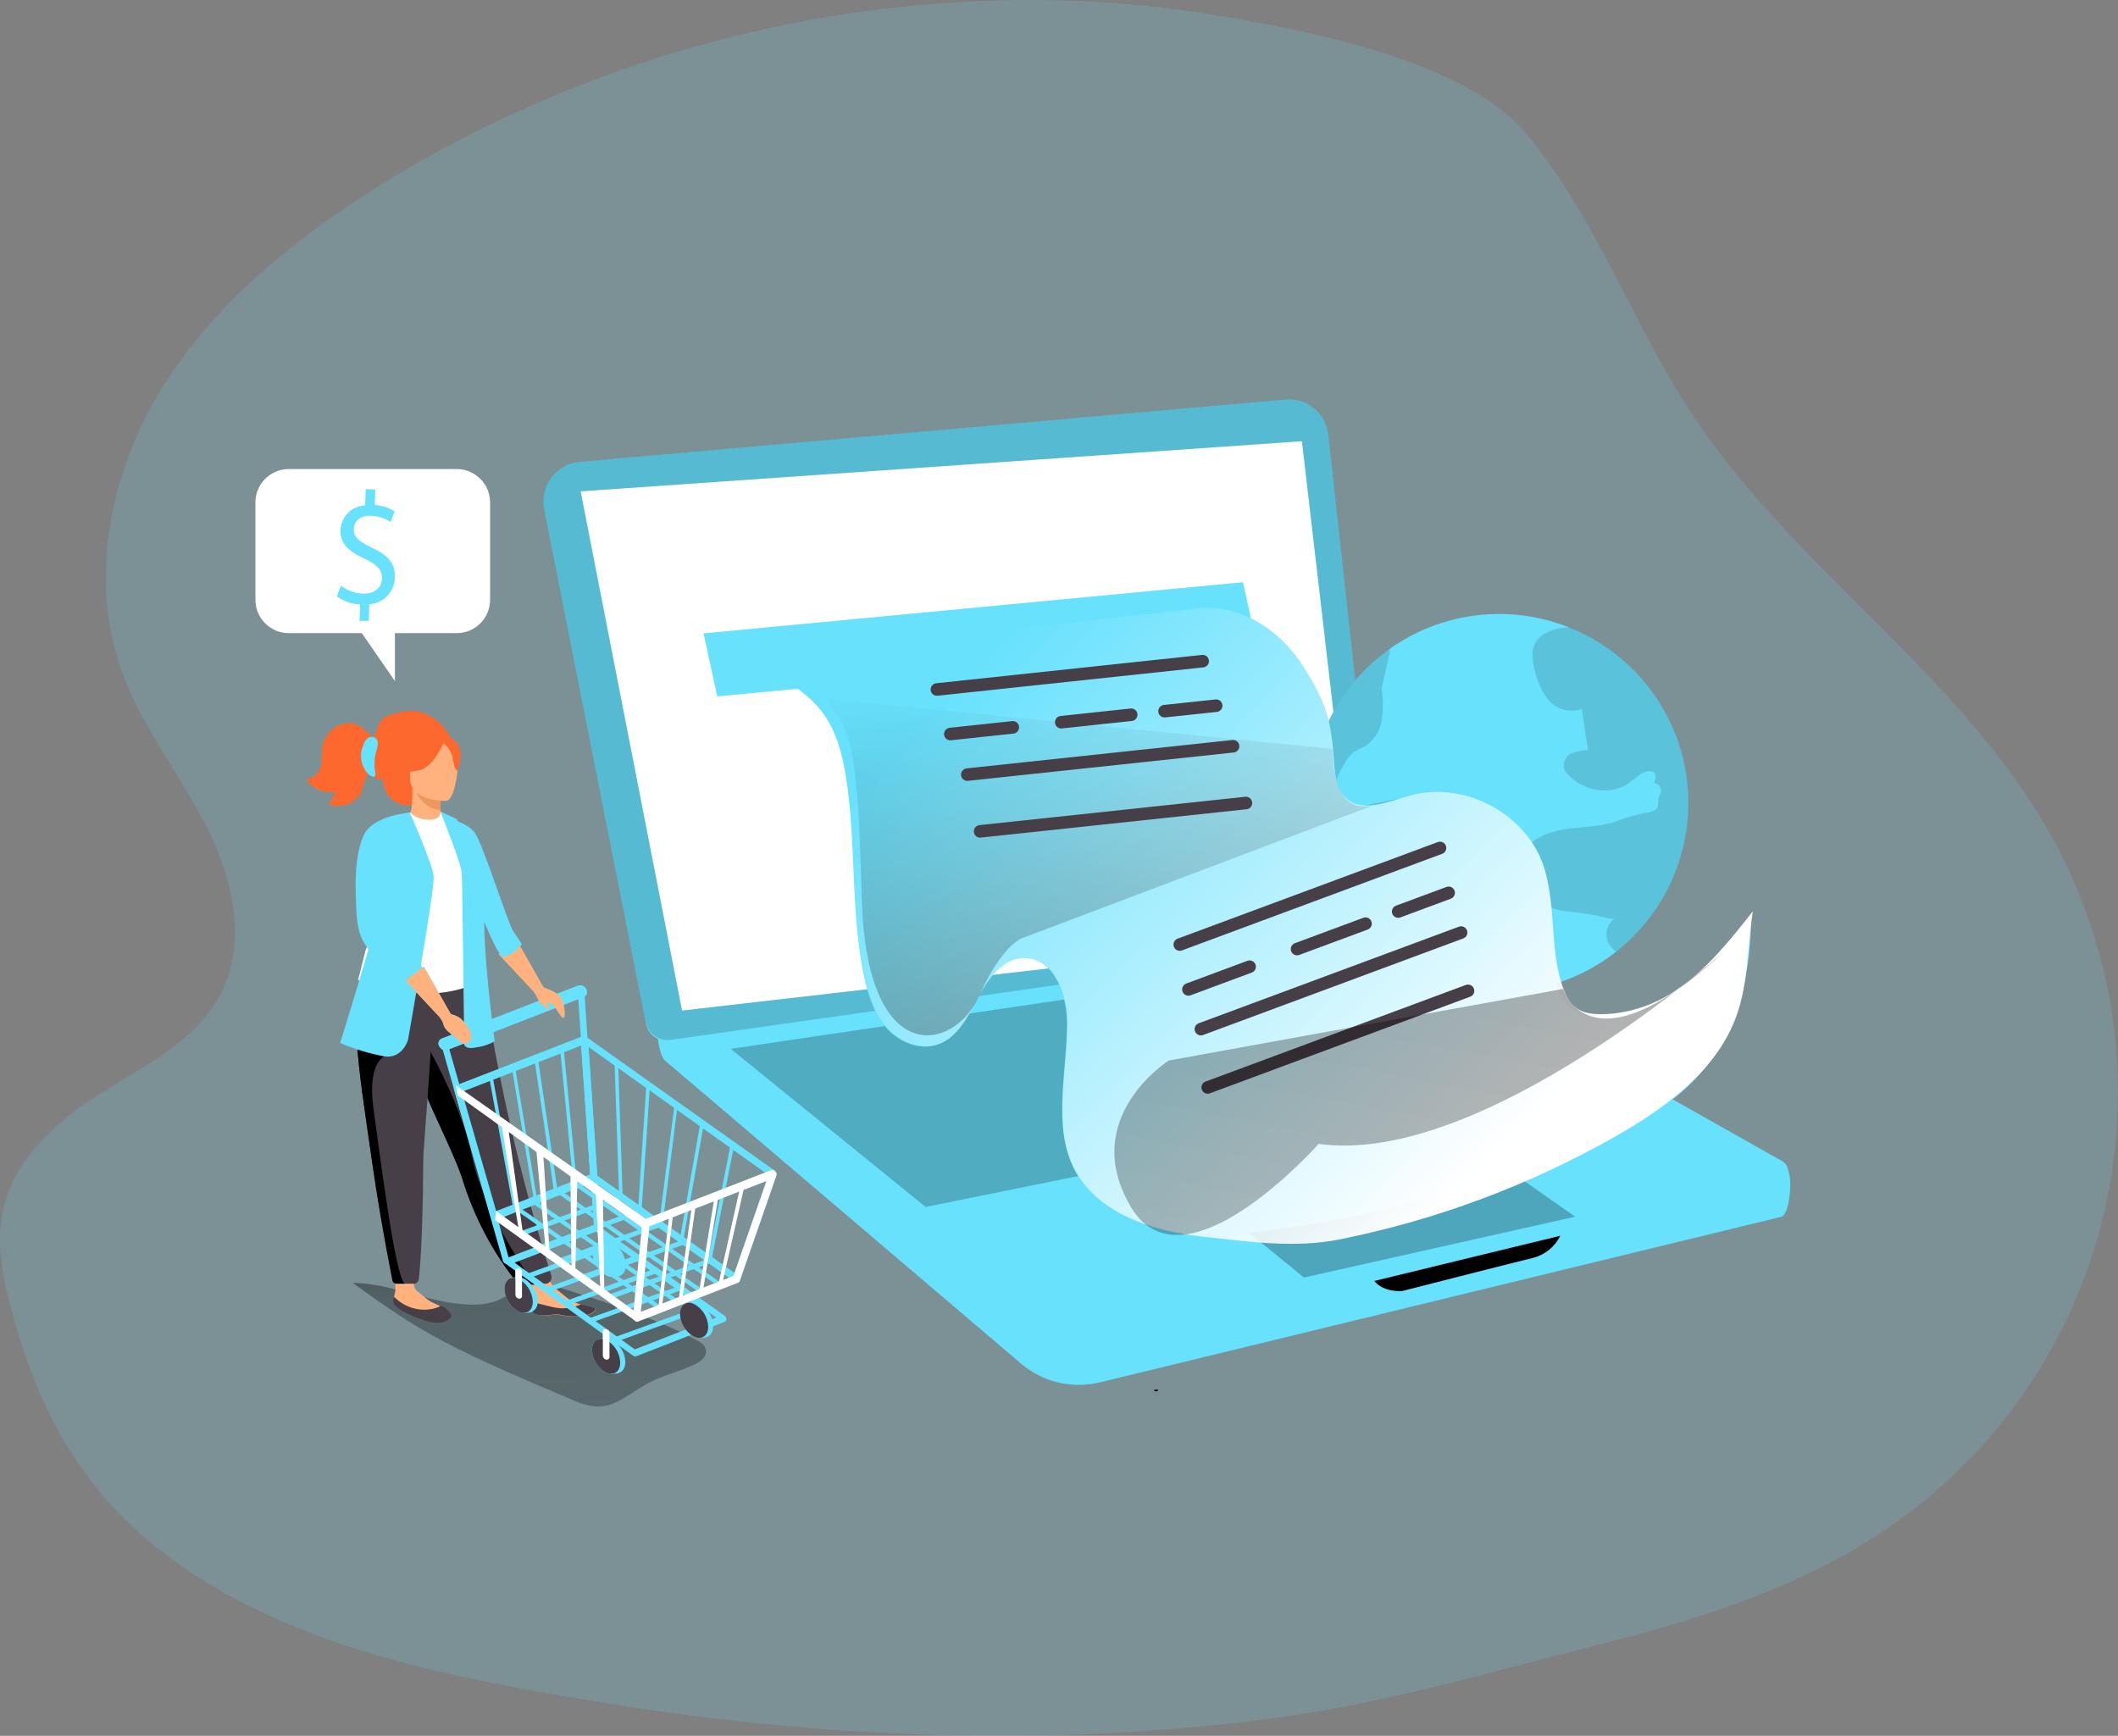 <svg width="338" height="277" viewBox="0 0 338 277" fill="none" xmlns="http://www.w3.org/2000/svg">
<rect x="0" y="0" width="338" height="277" fill="#808080" stroke="none"/>
<path opacity="0.18" d="M154.007 0.289C120.582 2.088 88.16 12.342 59.78 30.09C46.531 38.488 33.986 48.711 25.758 62.085C17.53 75.459 14.125 92.4 19.436 107.156C22.606 115.924 28.567 123.365 32.821 131.655C37.075 139.945 39.522 150.15 35.286 158.449C30.427 168.057 18.704 171.588 10.404 178.505C-2.773 189.468 -1.274 199.366 3.179 213.67C7.036 226.168 13.231 236.987 23.284 245.529C42.918 262.218 70.103 267.374 94.787 271.474C130.552 277.416 167.221 278.969 203.221 274.183C220.842 271.853 237.288 266.959 254.367 262.651C271.057 258.47 287.874 253.25 302.108 243.281C319.049 231.414 331.028 213.727 335.759 193.593C340.49 173.459 337.642 152.289 327.758 134.121C313.524 107.932 286.52 91.046 270.109 66.203C260.463 51.609 254.656 34.533 243.421 21.159C233.097 9.04 205.858 4.272 191.091 1.978C183.688 0.846 176.217 0.203 168.729 0.055C163.825 -0.054 158.912 0.009 154.007 0.289Z" fill="#68E1FD"/>
<path d="M56.285 204.72C59.519 207.05 62.761 209.38 66.166 211.448C72.334 215.196 78.982 218.076 85.602 220.939C87.535 221.77 89.476 222.61 91.418 223.413C92.662 224.017 94.012 224.372 95.392 224.461C98.418 224.461 100.811 222.095 103.521 220.668C105.878 219.413 108.551 218.862 110.936 217.688C111.839 217.255 112.742 216.532 112.661 215.566C112.579 214.6 111.757 214.139 110.972 213.76C104.099 210.148 96.611 207.755 89.178 205.434C87.997 204.971 86.735 204.75 85.466 204.783C83.091 205 81.24 206.888 78.991 207.682C77.489 208.14 75.912 208.3 74.348 208.152C68.135 207.818 62.454 204.783 56.285 204.72Z" fill="url(#paint0_linear)"/>
<path d="M184.787 221.707L184.273 221.779C183.893 222.077 184.95 222.158 184.787 221.707Z" fill="url(#paint1_linear)"/>
<path d="M69.887 161.744C73.743 163.289 77.799 164.788 80.3 166.558L139.557 208.161C144.095 211.447 148.824 214.463 153.718 217.191C157.71 219.35 159.986 223.513 164.827 224.56C167.222 224.975 169.674 224.932 172.053 224.434C175.948 223.801 179.78 222.828 183.505 221.526C183.965 221.372 184.607 221.273 184.814 221.716C219.324 217.002 252.326 204.476 286.538 197.956C286.946 197.889 287.32 197.689 287.603 197.386C287.886 197.084 288.061 196.697 288.101 196.286C288.141 195.874 288.044 195.46 287.825 195.109C287.606 194.758 287.277 194.489 286.89 194.344C284.024 193.334 281.065 192.608 278.057 192.177C272.638 191.166 267.156 190.181 261.683 189.287C250.65 187.382 239.511 186.145 228.329 185.585C209.76 184.835 191.028 186.786 172.667 183.905C155.218 181.196 138.762 174.197 122.523 167.235C118.612 165.555 114.621 163.812 111.55 160.914C109.147 158.611 107.215 155.549 104.144 154.032C101.073 152.515 97.117 152.732 93.667 152.895C86.871 153.354 80.113 154.259 73.436 155.604C72.172 157.59 70.998 159.658 69.887 161.744Z" fill="url(#paint2_linear)"/>
<path d="M284.966 186.271L207.457 152.56C205.783 151.719 203.894 151.404 202.038 151.657L106.14 159.848C104.333 160.11 104.632 167.975 106.14 169.258L162.759 217.444C164.461 218.944 166.496 220.014 168.696 220.567C170.895 221.12 173.195 221.139 175.403 220.623L284.298 194.164C285.68 193.784 286.276 186.939 284.966 186.271Z" fill="#68E1FD"/>
<path d="M284.966 186.271L207.457 152.56C205.783 151.719 203.894 151.404 202.038 151.657L106.14 159.848C104.333 160.11 104.632 167.975 106.14 169.258L162.759 217.444C164.461 218.944 166.496 220.014 168.696 220.567C170.895 221.12 173.195 221.139 175.403 220.623L284.298 194.164C285.68 193.784 286.276 186.939 284.966 186.271Z" fill="url(#paint3_linear)"/>
<path d="M106.14 163.623L162.75 211.809C164.451 213.31 166.487 214.38 168.687 214.932C170.887 215.483 173.187 215.499 175.394 214.979L284.244 188.529C284.684 188.342 285.032 187.987 285.212 187.544C285.391 187.1 285.388 186.603 285.201 186.163C285.059 185.829 284.82 185.546 284.515 185.35L254.665 168.508L246.835 164.11L223 150.664C221.326 149.823 219.437 149.508 217.581 149.761L107.124 159.378C105.282 159.64 104.677 162.358 106.14 163.623Z" fill="#68E1FD"/>
<path d="M217.626 152.425L116.616 167.37L147.712 192.601L251.369 171.633L217.626 152.425Z" fill="url(#paint4_linear)"/>
<path d="M228.193 177.9L186.567 186.307L208.089 203.862L251.369 194.155L228.193 177.9Z" fill="url(#paint5_linear)"/>
<path d="M249.002 197.198C248.579 198.055 247.977 198.812 247.237 199.418C246.497 200.024 245.636 200.465 244.712 200.711C241.66 201.442 223.831 206.003 223.831 206.003C223.831 206.003 220.932 206.355 219.315 204.413L249.002 197.198Z" fill="url(#paint6_linear)"/>
<path d="M220.787 149.761L106.799 166.016C105.963 166.131 105.115 165.924 104.427 165.435C103.739 164.947 103.263 164.215 103.096 163.388L86.839 81.283C86.5 79.641 86.828 77.932 87.749 76.532C88.67 75.131 90.111 74.154 91.752 73.815C92.005 73.761 92.262 73.725 92.52 73.707L205.09 63.773C206.75 63.617 208.404 64.122 209.693 65.179C210.982 66.236 211.801 67.759 211.973 69.417L220.787 149.761Z" fill="#68E1FD"/>
<path d="M220.787 149.761L107.097 165.935C106.179 166.068 105.246 165.843 104.489 165.307C103.732 164.77 103.211 163.964 103.033 163.054L86.83 81.283C86.491 79.641 86.819 77.932 87.74 76.532C88.661 75.131 90.101 74.154 91.743 73.815C91.996 73.761 92.253 73.725 92.511 73.707L205.09 63.773C206.75 63.617 208.404 64.122 209.693 65.179C210.982 66.236 211.801 67.759 211.973 69.417L220.787 149.761Z" fill="url(#paint7_linear)"/>
<path d="M108.849 161.257L92.665 78.411L207.764 70.41L216.895 148.84L108.849 161.257Z" fill="white"/>
<path d="M269.441 128.142C269.441 136.151 266.259 143.832 260.595 149.495C254.931 155.158 247.249 158.34 239.239 158.34C231.229 158.34 223.547 155.158 217.883 149.495C212.219 143.832 209.037 136.151 209.037 128.142C209.022 127.373 209.052 126.604 209.128 125.839C209.731 118.058 213.323 110.813 219.152 105.623C224.98 100.432 232.592 97.699 240.391 97.997C248.191 98.295 255.572 101.6 260.988 107.22C266.404 112.84 269.433 120.338 269.441 128.142V128.142Z" fill="#68E1FD"/>
<path opacity="0.14" d="M226.541 141.859C225.547 146.221 226.766 150.89 225.872 155.224C218.898 151.772 213.518 145.771 210.844 138.464C210.697 136.96 210.737 135.443 210.961 133.949C211.301 132.361 211.316 130.72 211.006 129.126C210.574 127.928 209.939 126.813 209.128 125.83C209.466 121.412 210.774 117.122 212.96 113.267C215.145 109.411 218.154 106.085 221.772 103.525C221.808 103.728 221.808 103.936 221.772 104.139L220.48 109.892C220.733 111.595 220.733 113.326 220.48 115.03C220.341 115.88 220.018 116.689 219.534 117.401C219.051 118.114 218.418 118.713 217.681 119.157C217.12 119.385 216.576 119.653 216.055 119.96C215.558 120.371 215.141 120.87 214.827 121.432C214.002 122.598 213.391 123.901 213.02 125.279C212.837 125.971 212.828 126.696 212.995 127.392C213.162 128.087 213.5 128.73 213.978 129.262L222.395 127.627C223.298 127.456 224.346 127.338 224.951 128.007C225.556 128.675 225.222 130.057 225.385 131.122C225.583 132.486 226.793 133.461 227.353 134.734C228.284 136.965 227.101 139.475 226.541 141.859Z" fill="#020202"/>
<path opacity="0.14" d="M269.441 128.142C269.446 132.71 268.414 137.219 266.42 141.329C264.427 145.438 261.525 149.041 257.935 151.865C257.521 151.587 257.165 151.231 256.887 150.818C256.431 150.141 256.263 149.311 256.419 148.51C256.574 147.709 257.042 147.003 257.718 146.546V146.546C257.212 146.808 255.216 146.158 254.62 146.058L251.513 145.58C250.023 145.354 247.422 145.444 246.555 143.945C246.457 143.739 246.339 143.542 246.202 143.358C246.022 143.167 245.804 143.016 245.561 142.916C244.658 142.455 243.529 141.941 243.303 140.92C243.15 140.18 243.52 139.331 243.141 138.663C243.014 138.464 242.834 138.301 242.716 138.094C242.584 137.787 242.533 137.45 242.57 137.118C242.606 136.786 242.728 136.468 242.924 136.197C244.234 133.904 246.952 132.802 249.553 132.359C252.154 131.917 254.846 131.989 257.384 131.249C258.938 130.644 260.535 130.155 262.161 129.786C263.064 129.659 264.202 129.569 264.537 128.711C264.726 128.232 264.537 127.663 264.735 127.176C264.808 126.968 264.943 126.778 265.024 126.571C265.124 126.257 265.095 125.917 264.945 125.624C264.794 125.331 264.534 125.11 264.221 125.009C264.144 124.982 264.066 124.964 263.986 124.954C264.193 124.385 264.365 123.663 263.923 123.257C263.766 123.141 263.585 123.065 263.393 123.035C263.201 123.005 263.004 123.022 262.821 123.085C261.737 123.365 260.951 124.277 260.039 124.891C257.022 127.031 252.895 126.273 250.375 123.753C249.964 123.394 249.671 122.918 249.535 122.39C249.5 121.94 249.605 121.492 249.834 121.104C250.064 120.716 250.407 120.408 250.818 120.222C251.641 119.868 252.531 119.692 253.428 119.708L252.434 113.161C247.413 114.506 245.372 109.729 244.658 105.756C243.945 101.782 246.762 100.337 250.402 100.094C256.017 102.329 260.832 106.197 264.226 111.197C267.62 116.197 269.436 122.099 269.441 128.142V128.142Z" fill="#020202"/>
<path d="M124.826 130.427C125.729 138.554 125.784 146.781 127.238 154.809C127.572 156.615 128.141 158.674 129.749 159.586C131.034 160.146 132.467 160.273 133.831 159.947C142.418 158.769 150.774 156.277 158.605 152.56C156.332 141.787 152.976 131.27 148.589 121.171C147.441 118.552 146.186 115.897 144.145 113.892C141.047 110.858 136.757 109.901 132.639 109.088C130.498 108.663 128.322 108.374 126.199 107.833C124.889 107.498 121.168 105.313 120.085 105.521C116.472 106.198 120.085 111.905 120.988 114.118C123.029 119.346 124.321 124.837 124.826 130.427V130.427Z" fill="url(#paint8_linear)"/>
<path d="M200.548 102.974L114.467 111.129L112.272 101.069L198.362 92.905L200.548 102.974Z" fill="#68E1FD"/>
<path d="M200.548 102.974L114.467 111.129L112.272 101.069L198.362 92.905L200.548 102.974Z" fill="url(#paint9_linear)"/>
<path d="M191.263 97.077C197.91 96.364 204.35 100.599 207.908 106.252C211.467 111.905 212.424 114.642 212.876 121.306C213.02 123.473 213.201 125.875 214.799 127.347C217.464 129.795 221.627 127.889 225.114 126.932C233.378 124.656 242.978 129.497 246.067 137.498C249.084 145.309 244.766 156.904 251.63 161.708C257.745 165.971 274.21 155.685 279.367 146.429C279.367 146.429 280.866 166.756 264.817 176.916C241 191.996 196.357 197.857 191.66 197.351C183.848 196.494 175.322 193.784 171.583 186.876C167.844 179.968 170.264 171.281 170.264 163.307C170.264 158.719 168.196 152.976 163.608 152.876C160.176 152.795 157.692 156.064 156.094 159.098C154.495 162.133 152.824 165.627 149.564 166.711C146.656 167.677 143.35 166.242 141.354 163.921C139.358 161.6 138.446 158.502 137.832 155.531C135.709 145.11 136.676 134.283 134.969 123.78C134.319 119.789 133.162 115.698 130.453 112.709C127.743 109.72 121.376 105.295 116.517 105.485L191.263 97.077Z" fill="#68E1FD"/>
<path d="M191.263 97.077C197.91 96.364 204.35 100.599 207.908 106.252C211.467 111.905 212.424 114.642 212.876 121.306C213.02 123.473 213.201 125.875 214.799 127.347C217.464 129.795 221.627 127.889 225.114 126.932C233.378 124.656 242.978 129.497 246.067 137.498C248.578 144 247.079 151.296 249.508 157.807C250.917 161.6 253.184 162.051 257.131 161.771C260.979 161.404 264.661 160.027 267.806 157.78C272.53 154.52 276.16 149.942 279.719 145.435C278.879 150.989 279.023 156.76 277.136 162.042C274.02 170.784 265.937 176.708 257.871 181.304C244.154 189.107 229.278 194.668 213.806 197.776C206.581 199.239 199.012 198.11 191.697 197.315C183.884 196.412 175.358 193.703 171.619 186.84C167.88 179.977 170.31 171.244 170.337 163.271C170.337 158.683 168.268 152.94 163.68 152.84C160.248 152.759 157.765 156.028 156.166 159.062C154.567 162.097 152.897 165.591 149.636 166.675C146.728 167.641 143.422 166.205 141.426 163.885C139.43 161.564 138.518 158.466 137.904 155.495C135.782 145.074 136.748 134.247 135.041 123.744C134.391 119.753 133.235 115.617 130.525 112.673C127.816 109.729 121.448 105.259 116.589 105.449L191.263 97.077Z" fill="url(#paint10_linear)"/>
<path d="M219.324 128.458L163.193 149.68C163.193 149.68 160.095 150.429 156.166 159.098C152.237 167.768 138.229 170.838 137.516 143.169C136.802 115.499 135.339 117.251 131.826 111.508L212.713 119.509C212.713 119.509 212.18 130.49 219.324 128.458Z" fill="url(#paint11_linear)"/>
<path d="M149.519 110.027L191.931 105.503" stroke="#473F47" stroke-width="2" stroke-linecap="round" stroke-linejoin="round"/>
<path d="M154.369 123.609L196.781 119.085" stroke="#473F47" stroke-width="2" stroke-linecap="round" stroke-linejoin="round"/>
<path d="M156.41 132.666L198.831 128.142" stroke="#473F47" stroke-width="2" stroke-linecap="round" stroke-linejoin="round"/>
<path d="M185.844 113.486L194.081 112.61" stroke="#473F47" stroke-width="2" stroke-linecap="round" stroke-linejoin="round"/>
<path d="M169.361 115.247L180.524 114.055" stroke="#473F47" stroke-width="2" stroke-linecap="round" stroke-linejoin="round"/>
<path d="M151.659 117.134L161.63 116.068" stroke="#473F47" stroke-width="2" stroke-linecap="round" stroke-linejoin="round"/>
<path d="M188.274 150.727L229.801 135.312" stroke="#473F47" stroke-width="2" stroke-linecap="round" stroke-linejoin="round"/>
<path d="M191.642 164.228L233.17 148.813" stroke="#473F47" stroke-width="2" stroke-linecap="round" stroke-linejoin="round"/>
<path d="M192.735 173.529L234.272 158.114" stroke="#473F47" stroke-width="2" stroke-linecap="round" stroke-linejoin="round"/>
<path d="M223.127 145.462L231.183 142.473" stroke="#473F47" stroke-width="2" stroke-linecap="round" stroke-linejoin="round"/>
<path d="M206.987 151.45L217.915 147.395" stroke="#473F47" stroke-width="2" stroke-linecap="round" stroke-linejoin="round"/>
<path d="M189.655 157.888L199.419 154.258" stroke="#473F47" stroke-width="2" stroke-linecap="round" stroke-linejoin="round"/>
<path opacity="0.45" d="M275.465 151.567C275.465 151.567 236.629 186.226 210.437 182.532C210.437 182.532 188.915 206.833 180.479 192.61C172.044 178.387 186.521 169.231 186.521 169.231L249.463 157.807C249.463 157.807 253.635 171.849 275.465 151.567Z" fill="url(#paint12_linear)"/>
<path d="M84.852 208.928C84.933 209.976 86.424 209.994 88.113 209.832C89.802 209.669 89.35 210.066 91.725 210.093C94.101 210.12 94.913 209.344 95.031 209.01C95.148 208.676 93.992 208.459 92.773 208.161L92.303 208.043C90.93 207.691 90.018 206.662 88.844 205.768C87.67 204.874 86.297 201.831 86.297 201.831L83.055 201.686C83.055 201.686 84.419 204.449 84.933 205.641C85.141 206.367 85.141 207.137 84.933 207.863C84.861 208.213 84.834 208.571 84.852 208.928V208.928Z" fill="#FFB27D"/>
<path d="M88.076 209.795C89.765 209.597 89.314 210.03 91.689 210.057C94.064 210.084 94.877 209.308 94.995 208.974C95.112 208.639 93.956 208.423 92.737 208.125C91.654 208.64 90.454 208.855 89.26 208.748C87.67 208.585 86.053 207.926 84.961 207.845C84.872 208.205 84.832 208.576 84.843 208.947C84.933 209.976 86.424 209.994 88.076 209.795Z" fill="#473F47"/>
<path d="M63.312 207.863L63.664 208.043C65.118 208.687 66.63 209.189 68.18 209.543C68.687 209.69 69.219 209.73 69.742 209.66C70.069 209.596 70.377 209.46 70.645 209.263C70.772 209.163 70.898 209.01 70.826 208.874C70.803 208.823 70.765 208.779 70.718 208.748C70.031 208.197 69.173 208.025 68.451 207.529C67.728 207.032 67.15 206.463 66.482 205.957C65.362 205.1 66.482 200.052 66.482 200.052L62.932 199.708C62.932 199.708 63.095 203.962 63.095 205.885C63.095 206.463 62.607 207.24 63.095 207.691C63.157 207.761 63.23 207.819 63.312 207.863V207.863Z" fill="#FFB27D"/>
<path d="M65.796 209.976C66.44 210.268 67.104 210.516 67.782 210.717C68.439 210.944 69.128 211.066 69.824 211.078C70.526 211.097 71.213 210.871 71.765 210.437C71.84 210.387 71.902 210.321 71.949 210.245C71.996 210.169 72.026 210.083 72.036 209.994C72.025 209.838 71.965 209.689 71.865 209.57C71.537 209.106 71.107 208.723 70.609 208.45C70.347 208.323 70.194 208.45 69.941 208.585C69.649 208.703 69.347 208.793 69.038 208.856C67.977 209.074 66.878 209.028 65.839 208.723C64.8 208.417 63.851 207.862 63.077 207.104C63.077 207.104 63.014 207.023 62.969 207.014C62.923 207.005 62.788 207.104 62.77 207.213C62.729 207.382 62.724 207.557 62.755 207.728C62.786 207.9 62.853 208.062 62.95 208.206C63.119 208.437 63.331 208.633 63.574 208.784C64.274 209.252 65.018 209.651 65.796 209.976Z" fill="#473F47"/>
<path d="M73.012 121.92C73.092 121.361 73.122 120.796 73.102 120.231C73.095 119.648 72.946 119.074 72.669 118.561C72.479 118.218 71.955 117.902 71.82 117.585C71.32 116.593 70.615 115.719 69.75 115.021C68.886 114.324 67.882 113.819 66.807 113.54C65.226 113.324 63.616 113.539 62.147 114.163C61.76 114.263 61.397 114.442 61.081 114.687C60.813 114.959 60.606 115.285 60.476 115.644C60.126 116.401 59.824 117.179 59.573 117.974C58.895 116.957 57.96 116.138 56.863 115.599C56.219 115.385 55.531 115.341 54.865 115.471C54.199 115.6 53.578 115.899 53.061 116.339C52.554 116.786 52.142 117.329 51.847 117.937C51.553 118.545 51.382 119.205 51.345 119.879C51.383 120.748 51.316 121.618 51.146 122.471C50.975 122.968 50.671 123.407 50.266 123.742C49.861 124.076 49.372 124.293 48.852 124.367C49.354 125.118 50.064 125.705 50.895 126.056C51.727 126.407 52.643 126.508 53.531 126.345C53.214 127.06 52.852 127.754 52.447 128.422C53.598 128.753 54.828 128.67 55.924 128.187C56.625 127.684 57.19 127.013 57.568 126.237L56.818 127.871C58.119 126.643 57.794 124.259 59.148 123.112C59.537 123.302 59.681 123.78 59.952 124.115C60.223 124.449 60.855 124.566 61 124.115C61.087 125.145 61.435 126.136 62.011 126.995C62.407 127.512 62.923 127.922 63.516 128.19C64.109 128.458 64.758 128.575 65.407 128.53C65.651 128.53 65.958 128.35 65.877 128.133C66.464 128.007 66.78 127.375 67.304 127.058C67.981 126.634 68.857 126.842 69.652 126.706C70.128 126.598 70.576 126.394 70.97 126.105C71.363 125.816 71.692 125.449 71.937 125.027C72.517 124.082 72.884 123.021 73.012 121.92V121.92Z" fill="#FC682D"/>
<path d="M70.591 131.447C69.582 131.997 68.423 132.206 67.286 132.043C66.318 131.636 65.534 130.887 65.082 129.939C65.651 129.822 65.814 129.036 65.805 125.686L66.057 125.74L70.384 126.589C70.384 126.589 70.284 127.952 70.284 129.235C70.275 130.309 70.347 131.33 70.591 131.447Z" fill="#FFB27D"/>
<path d="M70.384 126.589C70.384 126.589 70.284 127.952 70.284 129.235C67.864 129.163 66.581 126.959 66.057 125.74L70.384 126.589Z" fill="#ED975D"/>
<path d="M87.968 203.51C88.05 203.781 88.022 204.073 87.89 204.323C87.759 204.573 87.533 204.761 87.264 204.847C87.177 204.86 87.088 204.86 87.002 204.847L85.313 204.928L83.507 204.982C83.285 204.991 83.065 204.947 82.864 204.855C82.663 204.762 82.487 204.623 82.35 204.449C78.567 199.663 75.692 194.224 73.87 188.402C73.797 188.167 73.716 187.924 73.635 187.68C71.829 182.56 68.216 176.121 66.31 170.296C66.003 169.393 65.732 168.49 65.479 167.677C65.407 167.406 65.326 167.145 65.254 166.892C64.162 163.117 63.434 159.246 63.077 155.333L76.95 155.441C79.317 171.736 83.002 187.811 87.968 203.51V203.51Z" fill="#473F47"/>
<path d="M75.008 147.485C75.008 154.087 75.974 156.913 75.974 156.913C71.879 158.732 67.264 159.014 62.978 157.708L57.134 156.371C57.252 156.1 58.299 151.657 58.417 151.414C59.907 148.208 61.036 146.808 61.216 145.824C61.517 143.997 61.575 142.139 61.388 140.297C61.107 137.354 60.532 134.447 59.672 131.619C61.622 131.093 63.535 130.439 65.398 129.659C66.246 130.417 67.35 130.826 68.487 130.806C69.896 130.806 70.347 130.174 70.293 129.515C71.793 130.346 73.003 131.131 73.003 131.131C74.276 133.344 76.859 135.493 77.04 138.888C77.058 139.719 75.008 147.305 75.008 147.485Z" fill="white"/>
<path d="M63.077 148.217C62.472 149.075 61.271 154.294 58.417 154.953C59.907 151.233 61.036 149.598 61.216 148.461C61.517 146.334 61.575 144.18 61.388 142.04C62.354 140.342 63.077 139.177 63.077 139.177C63.158 138.906 64.612 134.382 65.082 138.428C65.316 141.812 64.623 145.197 63.077 148.217Z" fill="#68E1FD"/>
<path d="M71.187 127.808C71.187 127.808 65.47 127.898 65.461 124.34C65.452 120.782 64.721 118.389 68.37 118.172C72.018 117.956 72.741 119.319 73.03 120.511C73.319 121.703 72.723 127.691 71.187 127.808Z" fill="#FFB27D"/>
<path d="M70.98 118.091C70.98 118.091 69.408 122.272 67.006 122.886C64.603 123.5 63.565 122.886 63.565 122.886C64.748 121.844 65.534 120.424 65.786 118.868C65.786 118.868 69.796 116.095 70.98 118.091Z" fill="#FC682D"/>
<path d="M70.591 118.425C71.205 118.911 71.702 119.528 72.045 120.231C72.334 121.134 72.461 123.004 73.003 122.941C73.003 122.941 74.186 120.105 72.858 118.498C71.531 116.89 70.591 118.425 70.591 118.425Z" fill="#FC682D"/>
<path d="M82.477 150.041L86.767 157.581L85.376 158.484L79.551 152.244L82.477 150.041Z" fill="#FFB27D"/>
<path d="M71.079 130.508C71.079 130.508 74.448 131.113 75.748 132.856C77.049 134.599 81.041 147.305 81.854 148.506C82.667 149.707 83.29 150.7 83.29 150.7C82.538 151.631 81.549 152.343 80.427 152.759C78.864 153.184 71.079 130.508 71.079 130.508Z" fill="#68E1FD"/>
<path d="M70.275 129.515C70.275 129.515 73.59 137.687 73.689 139.349C73.788 141.01 74.078 166.44 74.078 166.44C74.078 166.44 73.879 167.605 76.119 167.117C77.116 166.988 78.077 166.659 78.945 166.151C78.945 166.151 76.805 150.474 77.383 145.029C77.961 139.584 72.867 130.689 72.867 130.689L70.275 129.515Z" fill="#68E1FD"/>
<path d="M85.313 205L83.38 205.054C83.208 205.063 83.036 205.031 82.879 204.96C82.722 204.89 82.584 204.783 82.477 204.648C78.647 199.83 75.739 194.347 73.897 188.474C73.825 188.24 73.743 187.996 73.662 187.752C71.856 182.632 68.243 176.193 66.337 170.368C66.03 169.465 65.759 168.562 65.507 167.75C65.434 167.479 65.353 167.217 65.281 166.964L67.322 165.42C67.322 165.42 73.454 175.353 75.351 184.691C77.004 192.773 83.606 202.544 85.313 205Z" fill="url(#paint13_linear)"/>
<path d="M67.539 185.531C67.539 189.829 67.367 199.41 66.843 204.088C66.823 204.297 66.725 204.49 66.57 204.63C66.415 204.77 66.213 204.848 66.003 204.847H63.185C63.057 204.843 62.934 204.797 62.836 204.715C62.738 204.633 62.67 204.52 62.643 204.395C61.207 197.071 60.178 190.994 59.428 185.738C58.796 181.331 58.236 177.611 57.803 174.315C57.369 171.019 57.062 168.31 56.953 165.998V163.93L68.939 162.765C68.749 170.685 67.52 182.894 67.539 185.531Z" fill="#473F47"/>
<path d="M64.594 204.847H63.285C63.13 204.844 62.98 204.789 62.861 204.691C62.741 204.592 62.658 204.456 62.625 204.305C61.198 197.017 60.178 190.967 59.428 185.738C58.796 181.331 58.236 177.611 57.803 174.315C57.369 171.019 57.062 168.31 56.953 165.998L61.352 168.589C61.352 168.589 58.552 169.574 59.618 177.069C60.684 184.564 63.059 203.781 64.594 204.847Z" fill="url(#paint14_linear)"/>
<path d="M65.118 165.916C65.118 165.916 64.278 168.969 61.352 168.58C58.926 168.118 56.556 167.4 54.28 166.44C54.28 166.44 55.526 162.494 57.08 157.31C58.959 151.043 61.289 142.961 62.382 137.859C62.643 136.712 62.842 135.551 62.978 134.382L65.398 129.677C65.398 129.677 69.011 137.805 69.209 139.827C69.408 141.85 65.118 165.916 65.118 165.916Z" fill="#68E1FD"/>
<path d="M64.992 144.117C64.856 147.422 64.088 153.852 57.134 157.283H57.08C58.959 151.016 61.289 142.934 62.382 137.832C63.691 139.764 65.064 142.293 64.992 144.117Z" fill="url(#paint15_linear)"/>
<path d="M65.398 129.677C65.398 129.677 59.473 130.102 58.046 133.289C56.619 136.477 56.683 140.667 56.818 144.063C56.899 146.122 56.953 148.262 57.92 150.131C59.221 152.298 60.816 154.274 62.661 156.001C62.936 156.338 63.294 156.597 63.7 156.751C64.156 156.839 64.627 156.779 65.046 156.579C66.018 156.192 66.898 155.604 67.629 154.854C67.331 154.592 67.213 153.951 66.988 153.563C66.651 153.013 66.35 152.443 66.085 151.856C65.542 150.673 64.939 149.519 64.278 148.397C63.6 147.494 62.996 146.536 62.472 145.535C62.243 145.021 62.13 144.464 62.141 143.902C62.152 143.34 62.287 142.788 62.535 142.284C62.921 141.023 63.223 139.738 63.438 138.437C64.088 135.52 64.739 132.594 65.398 129.677Z" fill="#68E1FD"/>
<path fill-rule="evenodd" clip-rule="evenodd" d="M97.632 198.264C96.386 197.704 95.374 198.417 95.374 199.862C95.405 200.608 95.629 201.333 96.025 201.967C96.421 202.6 96.975 203.119 97.632 203.474C98.878 204.034 99.881 203.321 99.881 201.876C99.852 201.13 99.629 200.405 99.235 199.772C98.841 199.139 98.288 198.619 97.632 198.264V198.264Z" fill="#68E1FD"/>
<path fill-rule="evenodd" clip-rule="evenodd" d="M96.909 198.065C96.436 198.039 95.963 198.109 95.519 198.273C95.239 198.399 97.108 199.465 96.909 198.065Z" fill="#68E1FD"/>
<path fill-rule="evenodd" clip-rule="evenodd" d="M97.614 203.781C98.083 203.811 98.554 203.743 98.996 203.582C99.276 203.456 97.388 202.39 97.614 203.781Z" fill="#68E1FD"/>
<path fill-rule="evenodd" clip-rule="evenodd" d="M96.81 198.363C95.564 197.803 94.561 198.516 94.561 199.961C94.589 200.707 94.811 201.433 95.205 202.067C95.6 202.7 96.153 203.22 96.81 203.573C98.056 204.142 99.068 203.429 99.068 201.984C99.037 201.237 98.812 200.51 98.417 199.876C98.021 199.241 97.468 198.72 96.81 198.363V198.363Z" fill="#68E1FD"/>
<path fill-rule="evenodd" clip-rule="evenodd" d="M96.81 200.214C96.449 200.043 96.151 200.259 96.151 200.684C96.158 200.903 96.222 201.118 96.338 201.305C96.454 201.492 96.617 201.645 96.81 201.749C97.18 201.912 97.478 201.704 97.478 201.28C97.471 201.059 97.405 200.844 97.287 200.657C97.17 200.47 97.005 200.317 96.81 200.214V200.214Z" fill="#68E1FD"/>
<path fill-rule="evenodd" clip-rule="evenodd" d="M82.603 192.466L105.724 208.603L105.426 209.226L82.305 193.08L82.603 192.466Z" fill="#68E1FD"/>
<path fill-rule="evenodd" clip-rule="evenodd" d="M85.53 191.59L108.651 207.727L108.362 208.351L85.232 192.204L85.53 191.59Z" fill="#68E1FD"/>
<path fill-rule="evenodd" clip-rule="evenodd" d="M88.727 189.441L111.848 205.578L111.55 206.183L88.429 190.055L88.727 189.441Z" fill="#68E1FD"/>
<path fill-rule="evenodd" clip-rule="evenodd" d="M92.023 188.628L115.144 204.765L114.846 205.389L91.725 189.242L92.023 188.628Z" fill="#68E1FD"/>
<path fill-rule="evenodd" clip-rule="evenodd" d="M111.559 207.989C110.312 207.429 109.31 208.143 109.31 209.588C109.339 210.333 109.562 211.058 109.956 211.692C110.35 212.325 110.903 212.845 111.559 213.2C112.805 213.76 113.817 213.046 113.817 211.602C113.786 210.855 113.561 210.13 113.166 209.497C112.77 208.864 112.216 208.344 111.559 207.989Z" fill="#68E1FD"/>
<path fill-rule="evenodd" clip-rule="evenodd" d="M110.863 207.791C110.39 207.764 109.917 207.835 109.472 207.998C109.192 208.125 111.08 209.19 110.863 207.791Z" fill="#68E1FD"/>
<path fill-rule="evenodd" clip-rule="evenodd" d="M111.559 213.507C112.031 213.536 112.504 213.469 112.95 213.308C113.239 213.182 111.351 212.116 111.559 213.507Z" fill="#68E1FD"/>
<path fill-rule="evenodd" clip-rule="evenodd" d="M110.764 208.089C109.527 207.529 108.515 208.242 108.515 209.687C108.542 210.433 108.764 211.159 109.159 211.792C109.553 212.426 110.107 212.945 110.764 213.299C112.01 213.868 113.022 213.155 113.022 211.71C112.991 210.963 112.766 210.236 112.371 209.601C111.975 208.967 111.421 208.446 110.764 208.089Z" fill="#68E1FD"/>
<path fill-rule="evenodd" clip-rule="evenodd" d="M110.764 209.94C110.403 209.768 110.105 209.985 110.105 210.409C110.112 210.629 110.176 210.843 110.292 211.03C110.408 211.217 110.57 211.371 110.764 211.475C111.134 211.638 111.432 211.475 111.432 211.005C111.425 210.785 111.359 210.57 111.241 210.383C111.124 210.196 110.959 210.043 110.764 209.94Z" fill="#68E1FD"/>
<path fill-rule="evenodd" clip-rule="evenodd" d="M111.297 206.996C111.291 206.847 111.236 206.705 111.139 206.592C111.042 206.478 110.91 206.401 110.764 206.373C110.708 206.361 110.651 206.36 110.595 206.37C110.539 206.381 110.485 206.402 110.437 206.433C110.389 206.464 110.348 206.504 110.316 206.551C110.284 206.598 110.261 206.651 110.249 206.707C110.245 206.743 110.245 206.779 110.249 206.815V210.608C110.254 210.756 110.308 210.897 110.403 211.01C110.498 211.123 110.629 211.201 110.773 211.231C110.826 211.246 110.882 211.25 110.937 211.243C110.992 211.236 111.045 211.219 111.093 211.191C111.141 211.163 111.183 211.126 111.217 211.082C111.25 211.037 111.274 210.987 111.288 210.933C111.297 210.889 111.297 210.843 111.288 210.798L111.297 206.996Z" fill="#68E1FD"/>
<path fill-rule="evenodd" clip-rule="evenodd" d="M97.343 197.279C97.336 197.13 97.281 196.987 97.184 196.872C97.088 196.758 96.956 196.679 96.81 196.647C96.753 196.635 96.695 196.635 96.637 196.645C96.58 196.656 96.526 196.678 96.477 196.71C96.428 196.742 96.386 196.783 96.354 196.831C96.321 196.879 96.298 196.933 96.286 196.99C96.282 197.023 96.282 197.057 96.286 197.09V200.882C96.292 201.031 96.347 201.174 96.444 201.287C96.541 201.4 96.673 201.477 96.819 201.505C96.873 201.52 96.928 201.525 96.983 201.518C97.038 201.511 97.091 201.493 97.139 201.465C97.187 201.437 97.229 201.4 97.263 201.356C97.296 201.312 97.32 201.261 97.334 201.207C97.343 201.163 97.343 201.117 97.334 201.072L97.343 197.279Z" fill="#68E1FD"/>
<path fill-rule="evenodd" clip-rule="evenodd" d="M98.066 169.52L98.806 190.931C98.807 191.015 98.837 191.096 98.892 191.161C98.946 191.225 99.021 191.268 99.104 191.283C99.137 191.285 99.171 191.281 99.202 191.271C99.234 191.26 99.263 191.244 99.288 191.222C99.314 191.2 99.334 191.173 99.349 191.144C99.364 191.114 99.373 191.081 99.375 191.048V191.003L98.644 169.592C98.639 169.509 98.608 169.429 98.554 169.365C98.5 169.302 98.427 169.257 98.346 169.24C98.312 169.236 98.279 169.239 98.246 169.248C98.214 169.257 98.184 169.273 98.158 169.294C98.132 169.315 98.111 169.341 98.095 169.37C98.079 169.4 98.069 169.432 98.066 169.465V169.52ZM116.598 182.614L112.986 200.946C112.971 201.029 112.986 201.115 113.027 201.189C113.068 201.263 113.133 201.32 113.212 201.352C113.241 201.365 113.273 201.372 113.305 201.372C113.338 201.372 113.369 201.366 113.399 201.353C113.429 201.34 113.456 201.322 113.478 201.298C113.5 201.275 113.517 201.247 113.528 201.216C113.532 201.199 113.532 201.18 113.528 201.162L117.14 182.84C117.162 182.76 117.156 182.676 117.123 182.6C117.09 182.524 117.033 182.462 116.96 182.424C116.901 182.399 116.834 182.397 116.774 182.419C116.714 182.44 116.664 182.484 116.635 182.542C116.631 182.562 116.631 182.584 116.635 182.605L116.598 182.614ZM103.15 173.105L101.814 193.107C101.809 193.192 101.833 193.276 101.882 193.345C101.931 193.414 102.003 193.464 102.085 193.486C102.149 193.5 102.217 193.488 102.272 193.452C102.328 193.417 102.368 193.361 102.383 193.297L103.719 173.285C103.724 173.201 103.7 173.117 103.651 173.048C103.602 172.979 103.53 172.929 103.448 172.906C103.384 172.892 103.316 172.905 103.261 172.94C103.205 172.976 103.165 173.031 103.15 173.096C103.15 173.099 103.15 173.102 103.15 173.105V173.105ZM111.767 179.191L108.488 197.776C108.478 197.859 108.496 197.943 108.538 198.014C108.58 198.086 108.645 198.142 108.723 198.173C108.779 198.199 108.844 198.202 108.902 198.182C108.961 198.162 109.01 198.12 109.039 198.065C109.043 198.038 109.043 198.01 109.039 197.984L112.308 179.417C112.321 179.334 112.306 179.249 112.265 179.175C112.224 179.102 112.16 179.044 112.083 179.011C112.053 178.998 112.021 178.991 111.989 178.991C111.957 178.99 111.925 178.997 111.895 179.009C111.865 179.022 111.839 179.041 111.817 179.064C111.794 179.088 111.777 179.116 111.767 179.146C111.763 179.167 111.763 179.188 111.767 179.209V179.191ZM105.155 195.446C105.147 195.53 105.168 195.614 105.214 195.685C105.26 195.755 105.328 195.808 105.408 195.834C105.466 195.855 105.529 195.852 105.585 195.827C105.64 195.802 105.684 195.756 105.706 195.699C105.711 195.672 105.711 195.645 105.706 195.618L108.127 176.446C108.131 176.378 108.117 176.309 108.085 176.249C108.053 176.188 108.005 176.138 107.946 176.103C107.917 176.091 107.885 176.086 107.853 176.087C107.822 176.088 107.79 176.096 107.762 176.109C107.733 176.123 107.707 176.142 107.686 176.166C107.665 176.189 107.649 176.217 107.639 176.247C107.635 176.271 107.635 176.296 107.639 176.32L105.155 195.446Z" fill="#68E1FD"/>
<path fill-rule="evenodd" clip-rule="evenodd" d="M93.92 167.072L122.632 187.499L117.213 203.131L95.302 187.59L93.92 167.072ZM94.543 188.402L117.267 204.576C117.316 204.619 117.374 204.652 117.437 204.672C117.499 204.693 117.565 204.701 117.63 204.696C117.696 204.691 117.76 204.673 117.818 204.643C117.877 204.613 117.929 204.572 117.971 204.522L118.034 204.422L123.887 187.599C123.931 187.451 123.927 187.293 123.877 187.147C123.827 187.002 123.732 186.875 123.607 186.786L93.496 165.42C93.446 165.377 93.388 165.344 93.326 165.323C93.263 165.303 93.198 165.295 93.132 165.3C93.066 165.305 93.003 165.323 92.944 165.353C92.885 165.383 92.834 165.424 92.791 165.474L92.728 165.573C92.684 165.673 92.663 165.781 92.665 165.889L94.209 187.842C94.213 187.96 94.245 188.075 94.303 188.177C94.362 188.28 94.444 188.366 94.543 188.429V188.402Z" fill="#68E1FD"/>
<path fill-rule="evenodd" clip-rule="evenodd" d="M99.52 191.355L82.829 197.397L82.531 196.674L99.231 190.633L99.52 191.355Z" fill="#68E1FD"/>
<path fill-rule="evenodd" clip-rule="evenodd" d="M102.536 193.595L85.837 199.627L85.548 198.923L102.247 192.881L102.536 193.595Z" fill="#68E1FD"/>
<path fill-rule="evenodd" clip-rule="evenodd" d="M105.688 195.681L88.998 201.722L88.7 201.009L105.399 194.976L105.688 195.681Z" fill="#68E1FD"/>
<path fill-rule="evenodd" clip-rule="evenodd" d="M109.581 198.444L92.881 204.476L92.592 203.754L109.292 197.731L109.581 198.444Z" fill="#68E1FD"/>
<path fill-rule="evenodd" clip-rule="evenodd" d="M113.591 201.469L96.891 207.511L96.602 206.797L113.302 200.756L113.591 201.469Z" fill="#68E1FD"/>
<path fill-rule="evenodd" clip-rule="evenodd" d="M79.18 193.261L73.716 174.233L92.764 166.838L94.173 187.427L79.18 193.261ZM95.347 187.942L93.839 165.98C93.83 165.813 93.764 165.655 93.652 165.532C93.54 165.408 93.389 165.327 93.225 165.302C93.144 165.299 93.064 165.315 92.99 165.348L72.759 173.204C72.632 173.265 72.532 173.371 72.479 173.501C72.426 173.631 72.422 173.776 72.47 173.908L78.295 194.164C78.33 194.325 78.423 194.467 78.556 194.564C78.69 194.66 78.854 194.705 79.018 194.687H79.117L95.04 188.502C95.146 188.455 95.233 188.375 95.289 188.274C95.344 188.173 95.365 188.056 95.347 187.942Z" fill="#68E1FD"/>
<path fill-rule="evenodd" clip-rule="evenodd" d="M89.377 167.325L91.508 189.043C91.514 189.127 91.549 189.206 91.606 189.267C91.664 189.328 91.741 189.367 91.825 189.378C91.859 189.378 91.894 189.371 91.926 189.357C91.958 189.343 91.986 189.323 92.01 189.297C92.034 189.272 92.052 189.242 92.064 189.209C92.075 189.176 92.08 189.141 92.078 189.107V189.107L89.955 167.388C89.948 167.305 89.913 167.227 89.855 167.166C89.798 167.106 89.722 167.066 89.639 167.054C89.57 167.054 89.503 167.082 89.454 167.131C89.405 167.18 89.377 167.247 89.377 167.316V167.325ZM85.268 168.933L88.429 190.263C88.439 190.345 88.479 190.421 88.54 190.477C88.601 190.533 88.68 190.566 88.763 190.57C88.797 190.567 88.831 190.558 88.862 190.543C88.893 190.528 88.92 190.506 88.943 190.48C88.966 190.454 88.983 190.424 88.994 190.391C89.005 190.359 89.009 190.324 89.007 190.29C89.007 190.29 89.007 190.29 89.007 190.244L85.846 168.924C85.835 168.843 85.797 168.768 85.738 168.712C85.679 168.656 85.602 168.622 85.521 168.617C85.452 168.621 85.388 168.652 85.341 168.702C85.294 168.752 85.267 168.819 85.268 168.887C85.268 168.887 85.268 168.878 85.268 168.933ZM78.042 171.759L81.899 192.809C81.908 192.892 81.946 192.969 82.008 193.026C82.07 193.082 82.15 193.114 82.233 193.116C82.269 193.112 82.303 193.1 82.335 193.082C82.366 193.064 82.393 193.04 82.415 193.012C82.437 192.983 82.453 192.951 82.462 192.916C82.471 192.881 82.473 192.845 82.468 192.809V192.809L78.611 171.759C78.599 171.677 78.557 171.602 78.494 171.547C78.431 171.493 78.351 171.462 78.268 171.461C78.235 171.465 78.203 171.474 78.173 171.49C78.144 171.506 78.118 171.528 78.097 171.554C78.076 171.58 78.06 171.61 78.051 171.642C78.041 171.674 78.039 171.708 78.042 171.741C78.042 171.747 78.042 171.753 78.042 171.759V171.759ZM81.872 170.025C81.955 170.029 82.034 170.062 82.095 170.118C82.156 170.174 82.195 170.25 82.206 170.332L85.728 191.518C85.738 191.551 85.74 191.586 85.736 191.62C85.731 191.654 85.72 191.687 85.702 191.717C85.684 191.746 85.66 191.772 85.632 191.792C85.604 191.812 85.572 191.827 85.539 191.834V191.834C85.456 191.83 85.377 191.797 85.316 191.741C85.254 191.685 85.215 191.609 85.204 191.527L81.682 170.35C81.672 170.317 81.669 170.282 81.673 170.248C81.677 170.214 81.688 170.18 81.705 170.15C81.722 170.12 81.744 170.093 81.771 170.072C81.798 170.051 81.829 170.035 81.863 170.025V170.025H81.872Z" fill="#68E1FD"/>
<path fill-rule="evenodd" clip-rule="evenodd" d="M94.805 196.069C94.82 196.215 94.883 196.353 94.984 196.459C95.086 196.565 95.22 196.635 95.365 196.656C95.42 196.666 95.477 196.666 95.532 196.654C95.587 196.643 95.639 196.62 95.685 196.588C95.731 196.556 95.771 196.516 95.801 196.468C95.831 196.421 95.852 196.368 95.862 196.313C95.866 196.271 95.866 196.229 95.862 196.187L93.252 158.259C93.239 158.109 93.175 157.969 93.072 157.861C92.968 157.752 92.831 157.683 92.683 157.663C92.627 157.654 92.571 157.656 92.517 157.668C92.462 157.681 92.411 157.705 92.366 157.737C92.32 157.77 92.282 157.811 92.253 157.859C92.223 157.907 92.204 157.96 92.195 158.015C92.186 158.056 92.186 158.1 92.195 158.141L94.805 196.069Z" fill="#68E1FD"/>
<path fill-rule="evenodd" clip-rule="evenodd" d="M93.188 159.08C93.289 159.035 93.379 158.97 93.453 158.889C93.528 158.808 93.586 158.713 93.624 158.61C93.662 158.507 93.679 158.397 93.674 158.287C93.669 158.177 93.642 158.069 93.595 157.97C93.581 157.932 93.562 157.896 93.541 157.861C93.434 157.626 93.244 157.437 93.008 157.331C92.772 157.224 92.506 157.208 92.258 157.283L70.465 165.745C70.266 165.836 70.11 166.001 70.03 166.205C69.951 166.409 69.955 166.636 70.04 166.838C70.056 166.879 70.077 166.919 70.104 166.955C70.214 167.188 70.403 167.376 70.637 167.483C70.872 167.59 71.137 167.611 71.386 167.542L93.188 159.08Z" fill="#68E1FD"/>
<path d="M86.343 157.437C86.343 157.437 89.052 158.277 89.558 159.243C90.064 160.209 90.298 162.367 89.91 162.422C89.522 162.476 88.483 160.318 88.104 160.227C87.724 160.137 87.201 159.749 87.282 160.092C87.363 160.435 87.806 160.995 87.661 161.148C87.517 161.302 86.812 160.39 86.424 160.245C86.035 160.101 85.575 158.584 85.141 158.222C84.708 157.861 86.343 157.437 86.343 157.437Z" fill="#68E1FD"/>
<path d="M67.629 154.258L71.919 161.79L70.537 162.72L64.703 156.462L67.629 154.258Z" fill="#68E1FD"/>
<path d="M71.504 161.654C71.727 161.711 71.945 161.789 72.154 161.889C72.609 162.017 73.042 162.215 73.436 162.476C74.117 163.062 74.663 163.789 75.035 164.607C75.151 164.804 75.223 165.025 75.243 165.253C75.263 165.481 75.232 165.711 75.152 165.925C74.955 166.199 74.682 166.41 74.367 166.531C74.283 166.576 74.191 166.604 74.096 166.612C73.95 166.59 73.814 166.524 73.707 166.422L71.711 164.752C71.415 164.537 71.164 164.267 70.971 163.957C70.799 163.65 70.745 163.289 70.591 162.973C70.438 162.656 70.131 162.476 70.356 162.169C70.582 161.862 71.169 161.753 71.504 161.654Z" fill="#68E1FD"/>
<path fill-rule="evenodd" clip-rule="evenodd" d="M80.255 201.207C80.291 201.351 80.377 201.478 80.498 201.564C80.619 201.65 80.767 201.69 80.914 201.677C81.028 201.663 81.132 201.606 81.203 201.516C81.274 201.426 81.306 201.312 81.294 201.198V201.09L71.458 166.576C71.419 166.434 71.332 166.309 71.212 166.224C71.092 166.138 70.946 166.097 70.799 166.106C70.684 166.124 70.58 166.186 70.51 166.278C70.439 166.371 70.407 166.487 70.42 166.603V166.702L80.255 201.207Z" fill="#68E1FD"/>
<path fill-rule="evenodd" clip-rule="evenodd" d="M83.561 203.998C82.314 203.429 81.312 204.142 81.312 205.587C81.341 206.333 81.564 207.058 81.958 207.691C82.352 208.324 82.905 208.844 83.561 209.199C84.807 209.759 85.819 209.046 85.819 207.601C85.789 206.856 85.565 206.131 85.169 205.499C84.773 204.867 84.218 204.35 83.561 203.998Z" fill="#68E1FD"/>
<path fill-rule="evenodd" clip-rule="evenodd" d="M82.865 203.79C82.392 203.764 81.919 203.835 81.474 203.998C81.194 204.097 83.082 205.19 82.865 203.79Z" fill="#68E1FD"/>
<path fill-rule="evenodd" clip-rule="evenodd" d="M83.561 209.515C84.033 209.549 84.507 209.482 84.952 209.317C85.241 209.181 83.353 208.116 83.561 209.515Z" fill="#68E1FD"/>
<path fill-rule="evenodd" clip-rule="evenodd" d="M82.766 204.097C81.529 203.537 80.517 204.251 80.517 205.696C80.544 206.441 80.766 207.167 81.161 207.801C81.555 208.434 82.109 208.954 82.766 209.308C84.012 209.877 85.024 209.163 85.024 207.718C84.993 206.971 84.768 206.245 84.373 205.61C83.977 204.975 83.423 204.454 82.766 204.097V204.097Z" fill="#68E1FD"/>
<path fill-rule="evenodd" clip-rule="evenodd" d="M82.766 205.903C82.405 205.732 82.107 205.948 82.107 206.373C82.114 206.593 82.178 206.807 82.294 206.994C82.409 207.181 82.572 207.334 82.766 207.438C83.136 207.61 83.434 207.438 83.434 206.969C83.427 206.748 83.361 206.533 83.243 206.346C83.126 206.159 82.961 206.006 82.766 205.903V205.903Z" fill="#68E1FD"/>
<path fill-rule="evenodd" clip-rule="evenodd" d="M97.542 213.715C96.304 213.155 95.293 213.868 95.293 215.313C95.322 216.058 95.545 216.783 95.939 217.417C96.333 218.05 96.886 218.57 97.542 218.925C98.788 219.485 99.8 218.772 99.8 217.327C99.769 216.581 99.544 215.855 99.148 215.222C98.753 214.589 98.199 214.069 97.542 213.715V213.715Z" fill="#68E1FD"/>
<path fill-rule="evenodd" clip-rule="evenodd" d="M96.819 213.516C96.346 213.49 95.873 213.56 95.428 213.724C95.157 213.85 97.036 214.934 96.819 213.516Z" fill="#68E1FD"/>
<path fill-rule="evenodd" clip-rule="evenodd" d="M97.524 219.232C97.996 219.262 98.469 219.194 98.915 219.034C99.195 218.907 97.307 217.842 97.524 219.232Z" fill="#68E1FD"/>
<path fill-rule="evenodd" clip-rule="evenodd" d="M96.729 213.814C95.483 213.254 94.471 213.967 94.471 215.412C94.499 216.159 94.722 216.885 95.119 217.519C95.515 218.153 96.07 218.672 96.729 219.025C97.975 219.593 98.978 218.88 98.978 217.435C98.95 216.688 98.728 215.961 98.334 215.326C97.939 214.691 97.386 214.17 96.729 213.814V213.814Z" fill="#68E1FD"/>
<path fill-rule="evenodd" clip-rule="evenodd" d="M97.262 212.73C97.255 212.581 97.199 212.438 97.103 212.323C97.007 212.209 96.875 212.13 96.729 212.098C96.673 212.085 96.615 212.083 96.559 212.092C96.502 212.101 96.448 212.121 96.399 212.151C96.35 212.182 96.308 212.221 96.275 212.268C96.242 212.315 96.218 212.367 96.205 212.423C96.201 212.462 96.201 212.502 96.205 212.541V216.333C96.212 216.483 96.267 216.626 96.364 216.74C96.46 216.855 96.592 216.934 96.738 216.966C96.795 216.977 96.853 216.978 96.911 216.967C96.968 216.956 97.022 216.934 97.071 216.903C97.12 216.871 97.162 216.83 97.194 216.781C97.227 216.733 97.25 216.679 97.262 216.622C97.266 216.589 97.266 216.556 97.262 216.523V212.73Z" fill="#68E1FD"/>
<path fill-rule="evenodd" clip-rule="evenodd" d="M114.313 210.256L95.076 196.548L82.116 201.487L101.299 215.331L114.313 210.256ZM101.028 216.333L80.77 201.722C80.648 201.644 80.559 201.523 80.52 201.383C80.482 201.243 80.497 201.093 80.562 200.964C80.608 200.886 80.677 200.826 80.761 200.792L94.814 195.437C94.903 195.409 94.997 195.404 95.088 195.421C95.18 195.439 95.265 195.478 95.338 195.536L115.659 209.985C115.781 210.063 115.87 210.184 115.909 210.324C115.947 210.464 115.932 210.614 115.867 210.744C115.82 210.829 115.742 210.893 115.65 210.924L101.561 216.415C101.472 216.446 101.377 216.455 101.284 216.441C101.191 216.427 101.103 216.39 101.028 216.333V216.333Z" fill="#68E1FD"/>
<path fill-rule="evenodd" clip-rule="evenodd" d="M83.299 203.005C83.295 202.855 83.24 202.712 83.143 202.598C83.046 202.485 82.913 202.408 82.766 202.381C82.711 202.368 82.655 202.366 82.599 202.374C82.544 202.383 82.49 202.402 82.442 202.432C82.395 202.461 82.353 202.5 82.32 202.545C82.287 202.591 82.264 202.643 82.251 202.697C82.247 202.736 82.247 202.776 82.251 202.815V206.608C82.256 206.756 82.31 206.899 82.404 207.014C82.499 207.128 82.63 207.208 82.775 207.24C82.831 207.253 82.889 207.255 82.945 207.246C83.002 207.237 83.056 207.217 83.105 207.187C83.153 207.156 83.196 207.117 83.229 207.07C83.262 207.023 83.286 206.971 83.299 206.915C83.303 206.876 83.303 206.836 83.299 206.797V203.005Z" fill="#68E1FD"/>
<path fill-rule="evenodd" clip-rule="evenodd" d="M99.059 198.679L98.77 197.966L84.112 203.266L84.401 203.98L99.059 198.679ZM102.076 200.928L87.417 206.228L87.128 205.515L101.787 200.214L102.076 200.928ZM105.237 203.014L90.578 208.314L90.289 207.601L104.939 202.291L105.228 203.004L105.237 203.014ZM109.129 205.723L94.471 211.024L94.182 210.31L108.849 205.063L109.138 205.777L109.129 205.723ZM98.481 214.058L98.192 213.344L112.85 208.043L113.139 208.757L98.481 214.058Z" fill="#68E1FD"/>
<path fill-rule="evenodd" clip-rule="evenodd" d="M111.559 207.989C110.312 207.429 109.31 208.143 109.31 209.588C109.339 210.333 109.562 211.058 109.956 211.692C110.35 212.325 110.903 212.845 111.559 213.2C112.805 213.76 113.817 213.046 113.817 211.602C113.786 210.855 113.561 210.13 113.166 209.497C112.77 208.864 112.216 208.344 111.559 207.989Z" fill="url(#paint16_linear)"/>
<path fill-rule="evenodd" clip-rule="evenodd" d="M110.863 207.791C110.39 207.764 109.917 207.835 109.472 207.998C109.192 208.125 111.08 209.19 110.863 207.791Z" fill="url(#paint17_linear)"/>
<path fill-rule="evenodd" clip-rule="evenodd" d="M111.559 213.507C112.031 213.536 112.504 213.469 112.95 213.308C113.239 213.182 111.351 212.116 111.559 213.507Z" fill="url(#paint18_linear)"/>
<path fill-rule="evenodd" clip-rule="evenodd" d="M110.764 208.089C109.527 207.529 108.515 208.242 108.515 209.687C108.542 210.433 108.764 211.159 109.159 211.792C109.553 212.426 110.107 212.945 110.764 213.299C112.01 213.868 113.022 213.155 113.022 211.71C112.991 210.963 112.766 210.236 112.371 209.601C111.975 208.967 111.421 208.446 110.764 208.089Z" fill="#473F47"/>
<path fill-rule="evenodd" clip-rule="evenodd" d="M110.764 209.94C110.403 209.768 110.105 209.985 110.105 210.409C110.112 210.629 110.176 210.843 110.292 211.03C110.408 211.217 110.57 211.371 110.764 211.475C111.134 211.638 111.432 211.475 111.432 211.005C111.425 210.785 111.359 210.57 111.241 210.383C111.124 210.196 110.959 210.043 110.764 209.94Z" fill="url(#paint19_linear)"/>
<path fill-rule="evenodd" clip-rule="evenodd" d="M111.297 206.996C111.291 206.847 111.236 206.705 111.139 206.592C111.042 206.478 110.91 206.401 110.764 206.373C110.708 206.361 110.651 206.36 110.595 206.37C110.539 206.381 110.485 206.402 110.437 206.433C110.389 206.464 110.348 206.504 110.316 206.551C110.284 206.598 110.261 206.651 110.249 206.707C110.245 206.743 110.245 206.779 110.249 206.815V210.608C110.254 210.756 110.308 210.897 110.403 211.01C110.498 211.123 110.629 211.201 110.773 211.231C110.826 211.246 110.882 211.25 110.937 211.243C110.992 211.236 111.045 211.219 111.093 211.191C111.141 211.163 111.183 211.126 111.217 211.082C111.25 211.037 111.274 210.987 111.288 210.933C111.297 210.889 111.297 210.843 111.288 210.798L111.297 206.996Z" fill="url(#paint20_linear)"/>
<path fill-rule="evenodd" clip-rule="evenodd" d="M98.066 169.52L98.806 190.931C98.807 191.015 98.837 191.096 98.892 191.161C98.946 191.225 99.021 191.268 99.104 191.283C99.137 191.285 99.171 191.281 99.202 191.271C99.234 191.26 99.263 191.244 99.288 191.222C99.314 191.2 99.334 191.173 99.349 191.144C99.364 191.114 99.373 191.081 99.375 191.048V191.003L98.644 169.592C98.639 169.509 98.608 169.429 98.554 169.365C98.5 169.302 98.427 169.257 98.346 169.24C98.312 169.236 98.279 169.239 98.246 169.248C98.214 169.257 98.184 169.273 98.158 169.294C98.132 169.315 98.111 169.341 98.095 169.37C98.079 169.4 98.069 169.432 98.066 169.465V169.52ZM116.598 182.614L112.986 200.946C112.971 201.029 112.986 201.115 113.027 201.189C113.068 201.263 113.133 201.32 113.212 201.352C113.241 201.365 113.273 201.372 113.305 201.372C113.338 201.372 113.369 201.366 113.399 201.353C113.429 201.34 113.456 201.322 113.478 201.298C113.5 201.275 113.517 201.247 113.528 201.216C113.532 201.199 113.532 201.18 113.528 201.162L117.14 182.84C117.162 182.76 117.156 182.676 117.123 182.6C117.09 182.524 117.033 182.462 116.96 182.424C116.901 182.399 116.834 182.397 116.774 182.419C116.714 182.44 116.664 182.484 116.635 182.542C116.631 182.562 116.631 182.584 116.635 182.605L116.598 182.614ZM103.15 173.105L101.814 193.107C101.809 193.192 101.833 193.276 101.882 193.345C101.931 193.414 102.003 193.464 102.085 193.486C102.149 193.5 102.217 193.488 102.272 193.452C102.328 193.417 102.368 193.361 102.383 193.297L103.719 173.285C103.724 173.201 103.7 173.117 103.651 173.048C103.602 172.979 103.53 172.929 103.448 172.906C103.384 172.892 103.316 172.905 103.261 172.94C103.205 172.976 103.165 173.031 103.15 173.096C103.15 173.099 103.15 173.102 103.15 173.105V173.105ZM111.767 179.191L108.488 197.776C108.478 197.859 108.496 197.943 108.538 198.014C108.58 198.086 108.645 198.142 108.723 198.173C108.779 198.199 108.844 198.202 108.902 198.182C108.961 198.162 109.01 198.12 109.039 198.065C109.043 198.038 109.043 198.01 109.039 197.984L112.308 179.417C112.321 179.334 112.306 179.249 112.265 179.175C112.224 179.102 112.16 179.044 112.083 179.011C112.053 178.998 112.021 178.991 111.989 178.991C111.957 178.99 111.925 178.997 111.895 179.009C111.865 179.022 111.839 179.041 111.817 179.064C111.794 179.088 111.777 179.116 111.767 179.146C111.763 179.167 111.763 179.188 111.767 179.209V179.191ZM105.155 195.446C105.147 195.53 105.168 195.614 105.214 195.685C105.26 195.755 105.328 195.808 105.408 195.834C105.466 195.855 105.529 195.852 105.585 195.827C105.64 195.802 105.684 195.756 105.706 195.699C105.711 195.672 105.711 195.645 105.706 195.618L108.127 176.446C108.131 176.378 108.117 176.309 108.085 176.249C108.053 176.188 108.005 176.138 107.946 176.103C107.917 176.091 107.885 176.086 107.853 176.087C107.822 176.088 107.79 176.096 107.762 176.109C107.733 176.123 107.707 176.142 107.686 176.166C107.665 176.189 107.649 176.217 107.639 176.247C107.635 176.271 107.635 176.296 107.639 176.32L105.155 195.446Z" fill="url(#paint21_linear)"/>
<path fill-rule="evenodd" clip-rule="evenodd" d="M93.92 167.072L122.632 187.499L117.213 203.131L95.302 187.59L93.92 167.072ZM94.543 188.402L117.267 204.576C117.316 204.619 117.374 204.652 117.437 204.672C117.499 204.693 117.565 204.701 117.63 204.696C117.696 204.691 117.76 204.673 117.818 204.643C117.877 204.613 117.929 204.572 117.971 204.522L118.034 204.422L123.887 187.599C123.931 187.451 123.927 187.293 123.877 187.147C123.827 187.002 123.732 186.875 123.607 186.786L93.496 165.42C93.446 165.377 93.388 165.344 93.326 165.323C93.263 165.303 93.198 165.295 93.132 165.3C93.066 165.305 93.003 165.323 92.944 165.353C92.885 165.383 92.834 165.424 92.791 165.474L92.728 165.573C92.684 165.673 92.663 165.781 92.665 165.889L94.209 187.842C94.213 187.96 94.245 188.075 94.303 188.177C94.362 188.28 94.444 188.366 94.543 188.429V188.402Z" fill="url(#paint22_linear)"/>
<path fill-rule="evenodd" clip-rule="evenodd" d="M79.18 193.261L73.716 174.233L92.764 166.838L94.173 187.427L79.18 193.261ZM95.347 187.942L93.839 165.98C93.83 165.813 93.764 165.655 93.652 165.532C93.54 165.408 93.389 165.327 93.225 165.302C93.144 165.299 93.064 165.315 92.99 165.348L72.759 173.204C72.632 173.265 72.532 173.371 72.479 173.501C72.426 173.631 72.422 173.776 72.47 173.908L78.295 194.164C78.33 194.325 78.423 194.467 78.556 194.564C78.69 194.66 78.854 194.705 79.018 194.687H79.117L95.04 188.502C95.146 188.455 95.233 188.375 95.289 188.274C95.344 188.173 95.365 188.056 95.347 187.942Z" fill="url(#paint23_linear)"/>
<path fill-rule="evenodd" clip-rule="evenodd" d="M89.377 167.325L91.508 189.043C91.514 189.127 91.549 189.206 91.606 189.267C91.664 189.328 91.741 189.367 91.825 189.378C91.859 189.378 91.894 189.371 91.926 189.357C91.958 189.343 91.986 189.323 92.01 189.297C92.034 189.272 92.052 189.242 92.064 189.209C92.075 189.176 92.08 189.141 92.078 189.107V189.107L89.955 167.388C89.948 167.305 89.913 167.227 89.855 167.166C89.798 167.106 89.722 167.066 89.639 167.054C89.57 167.054 89.503 167.082 89.454 167.131C89.405 167.18 89.377 167.247 89.377 167.316V167.325ZM85.268 168.933L88.429 190.263C88.439 190.345 88.479 190.421 88.54 190.477C88.601 190.533 88.68 190.566 88.763 190.57C88.797 190.567 88.831 190.558 88.862 190.543C88.893 190.528 88.92 190.506 88.943 190.48C88.966 190.454 88.983 190.424 88.994 190.391C89.005 190.359 89.009 190.324 89.007 190.29C89.007 190.29 89.007 190.29 89.007 190.244L85.846 168.924C85.835 168.843 85.797 168.768 85.738 168.712C85.679 168.656 85.602 168.622 85.521 168.617C85.452 168.621 85.388 168.652 85.341 168.702C85.294 168.752 85.267 168.819 85.268 168.887C85.268 168.887 85.268 168.878 85.268 168.933ZM78.042 171.759L81.899 192.809C81.908 192.892 81.946 192.969 82.008 193.026C82.07 193.082 82.15 193.114 82.233 193.116C82.269 193.112 82.303 193.1 82.335 193.082C82.366 193.064 82.393 193.04 82.415 193.012C82.437 192.983 82.453 192.951 82.462 192.916C82.471 192.881 82.473 192.845 82.468 192.809V192.809L78.611 171.759C78.599 171.677 78.557 171.602 78.494 171.547C78.431 171.493 78.351 171.462 78.268 171.461C78.235 171.465 78.203 171.474 78.173 171.49C78.144 171.506 78.118 171.528 78.097 171.554C78.076 171.58 78.06 171.61 78.051 171.642C78.041 171.674 78.039 171.708 78.042 171.741C78.042 171.747 78.042 171.753 78.042 171.759V171.759ZM81.872 170.025C81.955 170.029 82.034 170.062 82.095 170.118C82.156 170.174 82.195 170.25 82.206 170.332L85.728 191.518C85.738 191.551 85.74 191.586 85.736 191.62C85.731 191.654 85.72 191.687 85.702 191.717C85.684 191.746 85.66 191.772 85.632 191.792C85.604 191.812 85.572 191.827 85.539 191.834V191.834C85.456 191.83 85.377 191.797 85.316 191.741C85.254 191.685 85.215 191.609 85.204 191.527L81.682 170.35C81.672 170.317 81.669 170.282 81.673 170.248C81.677 170.214 81.688 170.18 81.705 170.15C81.722 170.12 81.744 170.093 81.771 170.072C81.798 170.051 81.829 170.035 81.863 170.025V170.025H81.872Z" fill="url(#paint24_linear)"/>
<path fill-rule="evenodd" clip-rule="evenodd" d="M94.805 196.069C94.82 196.215 94.883 196.353 94.984 196.459C95.086 196.565 95.22 196.635 95.365 196.656C95.42 196.666 95.477 196.666 95.532 196.654C95.587 196.643 95.639 196.62 95.685 196.588C95.731 196.556 95.771 196.516 95.801 196.468C95.831 196.421 95.852 196.368 95.862 196.313C95.866 196.271 95.866 196.229 95.862 196.187L93.252 158.259C93.239 158.109 93.175 157.969 93.072 157.861C92.968 157.752 92.831 157.683 92.683 157.663C92.627 157.654 92.571 157.656 92.517 157.668C92.462 157.681 92.411 157.705 92.366 157.737C92.32 157.77 92.282 157.811 92.253 157.859C92.223 157.907 92.204 157.96 92.195 158.015C92.186 158.056 92.186 158.1 92.195 158.141L94.805 196.069Z" fill="url(#paint25_linear)"/>
<path fill-rule="evenodd" clip-rule="evenodd" d="M93.188 159.08C93.289 159.035 93.379 158.97 93.453 158.889C93.528 158.808 93.586 158.713 93.624 158.61C93.662 158.507 93.679 158.397 93.674 158.287C93.669 158.177 93.642 158.069 93.595 157.97C93.581 157.932 93.562 157.896 93.541 157.861C93.434 157.626 93.244 157.437 93.008 157.331C92.772 157.224 92.506 157.208 92.258 157.283L70.465 165.745C70.266 165.836 70.11 166.001 70.03 166.205C69.951 166.409 69.955 166.636 70.04 166.838C70.056 166.879 70.077 166.919 70.104 166.955C70.214 167.188 70.403 167.376 70.637 167.483C70.872 167.59 71.137 167.611 71.386 167.542L93.188 159.08Z" fill="#68E1FD"/>
<path d="M86.343 157.437C86.343 157.437 89.052 158.277 89.558 159.243C90.064 160.209 90.298 162.367 89.91 162.422C89.522 162.476 88.483 160.318 88.104 160.227C87.724 160.137 87.201 159.749 87.282 160.092C87.363 160.435 87.806 160.995 87.661 161.148C87.517 161.302 86.812 160.39 86.424 160.245C86.035 160.101 85.575 158.584 85.141 158.222C84.708 157.861 86.343 157.437 86.343 157.437Z" fill="#FFB27D"/>
<path d="M67.629 154.258L71.919 161.79L70.537 162.72L64.703 156.462L67.629 154.258Z" fill="#FFB27D"/>
<path d="M71.504 161.654C71.727 161.711 71.945 161.789 72.154 161.889C72.609 162.017 73.042 162.215 73.436 162.476C74.117 163.062 74.663 163.789 75.035 164.607C75.151 164.804 75.223 165.025 75.243 165.253C75.263 165.481 75.232 165.711 75.152 165.925C74.955 166.199 74.682 166.41 74.367 166.531C74.283 166.576 74.191 166.604 74.096 166.612C73.95 166.59 73.814 166.524 73.707 166.422L71.711 164.752C71.415 164.537 71.164 164.267 70.971 163.957C70.799 163.65 70.745 163.289 70.591 162.973C70.438 162.656 70.131 162.476 70.356 162.169C70.582 161.862 71.169 161.753 71.504 161.654Z" fill="#FFB27D"/>
<path fill-rule="evenodd" clip-rule="evenodd" d="M80.255 201.207C80.291 201.351 80.377 201.478 80.498 201.564C80.619 201.65 80.767 201.69 80.914 201.677C81.028 201.663 81.132 201.606 81.203 201.516C81.274 201.426 81.306 201.312 81.294 201.198V201.09L71.458 166.576C71.419 166.434 71.332 166.309 71.212 166.224C71.092 166.138 70.946 166.097 70.799 166.106C70.684 166.124 70.58 166.186 70.51 166.278C70.439 166.371 70.407 166.487 70.42 166.603V166.702L80.255 201.207Z" fill="url(#paint26_linear)"/>
<path fill-rule="evenodd" clip-rule="evenodd" d="M83.561 203.998C82.314 203.429 81.312 204.142 81.312 205.587C81.341 206.333 81.564 207.058 81.958 207.691C82.352 208.324 82.905 208.844 83.561 209.199C84.807 209.759 85.819 209.046 85.819 207.601C85.789 206.856 85.565 206.131 85.169 205.499C84.773 204.867 84.218 204.35 83.561 203.998Z" fill="url(#paint27_linear)"/>
<path fill-rule="evenodd" clip-rule="evenodd" d="M82.865 203.79C82.392 203.764 81.919 203.835 81.474 203.998C81.194 204.097 83.082 205.19 82.865 203.79Z" fill="url(#paint28_linear)"/>
<path fill-rule="evenodd" clip-rule="evenodd" d="M83.561 209.515C84.033 209.549 84.507 209.482 84.952 209.317C85.241 209.181 83.353 208.116 83.561 209.515Z" fill="url(#paint29_linear)"/>
<path fill-rule="evenodd" clip-rule="evenodd" d="M82.766 204.097C81.529 203.537 80.517 204.251 80.517 205.696C80.544 206.441 80.766 207.167 81.161 207.801C81.555 208.434 82.109 208.954 82.766 209.308C84.012 209.877 85.024 209.163 85.024 207.718C84.993 206.971 84.768 206.245 84.373 205.61C83.977 204.975 83.423 204.454 82.766 204.097V204.097Z" fill="#473F47"/>
<path fill-rule="evenodd" clip-rule="evenodd" d="M82.766 205.903C82.405 205.732 82.107 205.948 82.107 206.373C82.114 206.593 82.178 206.807 82.294 206.994C82.409 207.181 82.572 207.334 82.766 207.438C83.136 207.61 83.434 207.438 83.434 206.969C83.427 206.748 83.361 206.533 83.243 206.346C83.126 206.159 82.961 206.006 82.766 205.903V205.903Z" fill="url(#paint30_linear)"/>
<path fill-rule="evenodd" clip-rule="evenodd" d="M97.542 213.715C96.304 213.155 95.293 213.868 95.293 215.313C95.322 216.058 95.545 216.783 95.939 217.417C96.333 218.05 96.886 218.57 97.542 218.925C98.788 219.485 99.8 218.772 99.8 217.327C99.769 216.581 99.544 215.855 99.148 215.222C98.753 214.589 98.199 214.069 97.542 213.715V213.715Z" fill="url(#paint31_linear)"/>
<path fill-rule="evenodd" clip-rule="evenodd" d="M96.819 213.516C96.346 213.49 95.873 213.56 95.428 213.724C95.157 213.85 97.036 214.934 96.819 213.516Z" fill="url(#paint32_linear)"/>
<path fill-rule="evenodd" clip-rule="evenodd" d="M97.524 219.232C97.996 219.262 98.469 219.194 98.915 219.034C99.195 218.907 97.307 217.842 97.524 219.232Z" fill="url(#paint33_linear)"/>
<path fill-rule="evenodd" clip-rule="evenodd" d="M96.729 213.814C95.483 213.254 94.471 213.967 94.471 215.412C94.499 216.159 94.722 216.885 95.119 217.519C95.515 218.153 96.07 218.672 96.729 219.025C97.975 219.593 98.978 218.88 98.978 217.435C98.95 216.688 98.728 215.961 98.334 215.326C97.939 214.691 97.386 214.17 96.729 213.814V213.814Z" fill="#473F47"/>
<path fill-rule="evenodd" clip-rule="evenodd" d="M97.262 212.73C97.255 212.581 97.199 212.438 97.103 212.323C97.007 212.209 96.875 212.13 96.729 212.098C96.673 212.085 96.615 212.083 96.559 212.092C96.502 212.101 96.448 212.121 96.399 212.151C96.35 212.182 96.308 212.221 96.275 212.268C96.242 212.315 96.218 212.367 96.205 212.423C96.201 212.462 96.201 212.502 96.205 212.541V216.333C96.212 216.483 96.267 216.626 96.364 216.74C96.46 216.855 96.592 216.934 96.738 216.966C96.795 216.977 96.853 216.978 96.911 216.967C96.968 216.956 97.022 216.934 97.071 216.903C97.12 216.871 97.162 216.83 97.194 216.781C97.227 216.733 97.25 216.679 97.262 216.622C97.266 216.589 97.266 216.556 97.262 216.523V212.73Z" fill="white"/>
<path fill-rule="evenodd" clip-rule="evenodd" d="M83.299 203.005C83.295 202.855 83.24 202.712 83.143 202.598C83.046 202.485 82.913 202.408 82.766 202.381C82.711 202.368 82.655 202.366 82.599 202.374C82.544 202.383 82.49 202.402 82.442 202.432C82.395 202.461 82.353 202.5 82.32 202.545C82.287 202.591 82.264 202.643 82.251 202.697C82.247 202.736 82.247 202.776 82.251 202.815V206.608C82.256 206.756 82.31 206.899 82.404 207.014C82.499 207.128 82.63 207.208 82.775 207.24C82.831 207.253 82.889 207.255 82.945 207.246C83.002 207.237 83.056 207.217 83.105 207.187C83.153 207.156 83.196 207.117 83.229 207.07C83.262 207.023 83.286 206.971 83.299 206.915C83.303 206.876 83.303 206.836 83.299 206.797V203.005Z" fill="white"/>
<path fill-rule="evenodd" clip-rule="evenodd" d="M99.059 198.679L98.77 197.966L84.112 203.266L84.401 203.98L99.059 198.679ZM102.076 200.928L87.417 206.228L87.128 205.515L101.787 200.214L102.076 200.928ZM105.237 203.014L90.578 208.314L90.289 207.601L104.939 202.291L105.228 203.004L105.237 203.014ZM109.129 205.723L94.471 211.024L94.182 210.31L108.849 205.063L109.138 205.777L109.129 205.723ZM98.481 214.058L98.192 213.344L112.85 208.043L113.139 208.757L98.481 214.058Z" fill="url(#paint34_linear)"/>
<path fill-rule="evenodd" clip-rule="evenodd" d="M102.265 209.308L103.629 195.69L122.324 188.465L117.059 203.601L102.265 209.344V209.308ZM118.071 204.35L123.887 187.626C123.933 187.464 123.923 187.291 123.859 187.136C123.796 186.98 123.681 186.85 123.535 186.768C123.396 186.695 123.234 186.679 123.083 186.723L102.834 194.588C102.747 194.627 102.671 194.688 102.615 194.766C102.56 194.844 102.526 194.935 102.518 195.031L101.01 210.12C100.998 210.288 101.042 210.454 101.135 210.593C101.228 210.732 101.365 210.836 101.525 210.888C101.627 210.924 101.738 210.924 101.841 210.888L117.782 204.693C117.853 204.662 117.916 204.615 117.966 204.555C118.016 204.496 118.052 204.426 118.071 204.35V204.35Z" fill="white"/>
<path fill-rule="evenodd" clip-rule="evenodd" d="M118.197 189.107L114.63 205C114.612 205.084 114.624 205.171 114.664 205.247C114.703 205.322 114.768 205.382 114.846 205.416C114.905 205.441 114.972 205.443 115.032 205.421C115.092 205.399 115.142 205.355 115.171 205.298C115.175 205.277 115.175 205.256 115.171 205.235L118.784 189.332C118.798 189.25 118.784 189.166 118.744 189.093C118.705 189.019 118.643 188.961 118.567 188.926C118.508 188.901 118.442 188.899 118.382 188.92C118.321 188.942 118.271 188.986 118.242 189.043C118.238 189.064 118.238 189.086 118.242 189.107H118.197ZM114.079 190.714C114.088 190.65 114.121 190.592 114.171 190.552C114.221 190.512 114.285 190.492 114.35 190.497H114.413C114.49 190.528 114.555 190.584 114.598 190.656C114.64 190.728 114.658 190.812 114.648 190.895L112.119 206.373C112.116 206.405 112.108 206.436 112.093 206.465C112.079 206.494 112.059 206.519 112.035 206.54C112.01 206.561 111.982 206.577 111.952 206.587C111.921 206.597 111.889 206.601 111.857 206.599H111.785C111.706 206.567 111.639 206.51 111.597 206.436C111.554 206.362 111.538 206.277 111.55 206.192L114.079 190.714ZM106.853 193.55L105.047 208.757C105.039 208.841 105.059 208.925 105.105 208.995C105.151 209.066 105.22 209.119 105.3 209.145C105.362 209.162 105.429 209.155 105.486 209.125C105.543 209.095 105.586 209.044 105.607 208.983C105.611 208.962 105.611 208.94 105.607 208.919L107.413 193.712C107.422 193.628 107.401 193.544 107.355 193.474C107.309 193.403 107.24 193.35 107.16 193.324C107.098 193.307 107.032 193.314 106.975 193.344C106.917 193.374 106.874 193.425 106.853 193.486C106.849 193.507 106.849 193.529 106.853 193.55V193.55ZM108.289 207.475C108.28 207.559 108.299 207.643 108.343 207.715C108.387 207.787 108.454 207.842 108.533 207.872C108.564 207.885 108.598 207.89 108.632 207.889C108.665 207.887 108.698 207.878 108.728 207.863C108.758 207.848 108.785 207.826 108.806 207.799C108.826 207.773 108.841 207.742 108.849 207.709V207.709L111.017 192.358C111.028 192.273 111.01 192.188 110.965 192.116C110.921 192.043 110.853 191.989 110.773 191.96C110.708 191.943 110.64 191.951 110.581 191.983C110.522 192.015 110.478 192.068 110.457 192.132C110.456 192.147 110.456 192.162 110.457 192.177L108.289 207.475Z" fill="white"/>
<path d="M58.272 118.236C58.117 118.497 58.002 118.78 57.929 119.076C57.719 119.57 57.61 120.101 57.61 120.638C57.61 121.175 57.719 121.706 57.929 122.2C58.081 122.596 58.291 122.967 58.552 123.302C58.821 123.638 59.197 123.87 59.618 123.961C59.663 123.97 59.709 123.97 59.753 123.961C59.791 123.944 59.823 123.916 59.844 123.88C59.952 123.604 59.952 123.298 59.844 123.022C59.672 121.937 59.753 120.828 60.078 119.78C60.206 119.395 60.276 118.993 60.286 118.588C60.3 118.367 60.236 118.147 60.106 117.968C59.976 117.788 59.787 117.66 59.573 117.604C59.317 117.565 59.056 117.604 58.824 117.717C58.592 117.83 58.399 118.011 58.272 118.236V118.236Z" fill="#68E1FD"/>
<path fill-rule="evenodd" clip-rule="evenodd" d="M72.759 173.195L103.43 194.751L102.952 196.268L73.039 174.802L72.759 173.195Z" fill="white"/>
<path fill-rule="evenodd" clip-rule="evenodd" d="M80.029 179.598L82.883 196.828L83.479 197.008L81.14 180.248L80.029 179.598Z" fill="white"/>
<path fill-rule="evenodd" clip-rule="evenodd" d="M85.584 183.481L87.137 200.052L87.733 200.25L86.695 184.14L85.584 183.481Z" fill="white"/>
<path fill-rule="evenodd" clip-rule="evenodd" d="M91.03 187.102L91.21 202.878L91.807 203.077L92.141 187.779L91.03 187.102Z" fill="white"/>
<path fill-rule="evenodd" clip-rule="evenodd" d="M95.094 190.552L95.853 206.599L96.449 206.797L96.205 191.22L95.094 190.552Z" fill="white"/>
<path fill-rule="evenodd" clip-rule="evenodd" d="M101.389 209.308L79.171 193.252L79.018 194.715L101.525 210.888L101.389 209.308Z" fill="white"/>
<path d="M40.76 80.326V95.614C40.748 96.314 40.874 97.009 41.131 97.66C41.387 98.311 41.77 98.905 42.256 99.409C42.743 99.912 43.324 100.314 43.966 100.593C44.608 100.871 45.298 101.021 45.998 101.033H57.739L63.023 108.681V101.033H72.958C73.659 101.023 74.352 100.876 74.996 100.598C75.64 100.32 76.223 99.918 76.711 99.415C77.199 98.911 77.584 98.317 77.841 97.664C78.099 97.012 78.226 96.316 78.214 95.614V80.263C78.233 78.848 77.691 77.483 76.706 76.467C75.72 75.452 74.373 74.868 72.958 74.844H46.007C45.301 74.856 44.605 75.007 43.959 75.29C43.312 75.573 42.727 75.981 42.239 76.49C41.752 77 41.37 77.602 41.115 78.26C40.861 78.918 40.741 79.621 40.76 80.326Z" fill="white"/>
<path d="M57.369 99.064L57.468 96.463C56.131 96.4 54.841 95.948 53.756 95.163L54.407 93.483C55.427 94.233 56.646 94.666 57.911 94.729C59.717 94.793 60.9 93.826 60.955 92.345C61.009 90.864 60.051 90.034 58.245 89.185C55.761 88.065 54.244 86.819 54.334 84.606C54.374 83.573 54.801 82.593 55.531 81.86C56.26 81.127 57.239 80.695 58.272 80.651L58.362 78.05L59.898 78.113L59.807 80.588C60.938 80.651 62.034 81.005 62.987 81.617L62.318 83.306C61.389 82.677 60.297 82.329 59.175 82.303C57.27 82.222 56.466 83.369 56.466 84.389C56.412 85.717 57.306 86.412 59.401 87.424C61.921 88.598 63.149 89.979 63.014 92.246C62.968 93.322 62.527 94.343 61.775 95.114C61.024 95.885 60.015 96.353 58.941 96.427L58.841 99.082L57.369 99.064Z" fill="#68E1FD"/>
<defs>
<linearGradient id="paint0_linear" x1="83.85" y1="168.833" x2="86.64" y2="352.404" gradientUnits="userSpaceOnUse">
<stop offset="0.01"/>
<stop offset="0.08" stop-opacity="0.69"/>
<stop offset="0.21" stop-opacity="0.32"/>
<stop offset="1" stop-opacity="0"/>
</linearGradient>
<linearGradient id="paint1_linear" x1="-235.378" y1="36.906" x2="-236.17" y2="38.059" gradientUnits="userSpaceOnUse">
<stop offset="0.01"/>
<stop offset="0.08" stop-opacity="0.69"/>
<stop offset="0.21" stop-opacity="0.32"/>
<stop offset="1" stop-opacity="0"/>
</linearGradient>
<linearGradient id="paint2_linear" x1="213823" y1="-23422.6" x2="177542" y2="58749.2" gradientUnits="userSpaceOnUse">
<stop offset="0.01"/>
<stop offset="0.08" stop-opacity="0.69"/>
<stop offset="0.21" stop-opacity="0.32"/>
<stop offset="1" stop-opacity="0"/>
</linearGradient>
<linearGradient id="paint3_linear" x1="137280" y1="-12703.7" x2="135322" y2="3498.22" gradientUnits="userSpaceOnUse">
<stop offset="0.01"/>
<stop offset="0.08" stop-opacity="0.69"/>
<stop offset="0.21" stop-opacity="0.32"/>
<stop offset="1" stop-opacity="0"/>
</linearGradient>
<linearGradient id="paint4_linear" x1="96988.9" y1="-8923.35" x2="97495.6" y2="2564.63" gradientUnits="userSpaceOnUse">
<stop offset="0.01"/>
<stop offset="0.08" stop-opacity="0.69"/>
<stop offset="0.21" stop-opacity="0.32"/>
<stop offset="1" stop-opacity="0"/>
</linearGradient>
<linearGradient id="paint5_linear" x1="48927.2" y1="-4721.02" x2="49265.7" y2="990.36" gradientUnits="userSpaceOnUse">
<stop offset="0.01"/>
<stop offset="0.08" stop-opacity="0.69"/>
<stop offset="0.21" stop-opacity="0.32"/>
<stop offset="1" stop-opacity="0"/>
</linearGradient>
<linearGradient id="paint6_linear" x1="22655.6" y1="-991.554" x2="22706.3" y2="-552.945" gradientUnits="userSpaceOnUse">
<stop offset="0.01"/>
<stop offset="0.08" stop-opacity="0.69"/>
<stop offset="0.21" stop-opacity="0.32"/>
<stop offset="1" stop-opacity="0"/>
</linearGradient>
<linearGradient id="paint7_linear" x1="94922.2" y1="-29973.4" x2="89213.6" y2="35422.9" gradientUnits="userSpaceOnUse">
<stop offset="0.01"/>
<stop offset="0.08" stop-opacity="0.69"/>
<stop offset="0.21" stop-opacity="0.32"/>
<stop offset="1" stop-opacity="0"/>
</linearGradient>
<linearGradient id="paint8_linear" x1="9128.04" y1="14771.2" x2="1966.74" y2="5726.18" gradientUnits="userSpaceOnUse">
<stop offset="0.01"/>
<stop offset="0.08" stop-opacity="0.69"/>
<stop offset="0.21" stop-opacity="0.32"/>
<stop offset="1" stop-opacity="0"/>
</linearGradient>
<linearGradient id="paint9_linear" x1="16848.3" y1="-4420.95" x2="16998.7" y2="-2038.49" gradientUnits="userSpaceOnUse">
<stop offset="0.01"/>
<stop offset="0.08" stop-opacity="0.69"/>
<stop offset="0.21" stop-opacity="0.32"/>
<stop offset="1" stop-opacity="0"/>
</linearGradient>
<linearGradient id="paint10_linear" x1="159.065" y1="102.839" x2="307.851" y2="252.592" gradientUnits="userSpaceOnUse">
<stop stop-color="white" stop-opacity="0"/>
<stop offset="0.54" stop-color="white"/>
</linearGradient>
<linearGradient id="paint11_linear" x1="179.251" y1="194.895" x2="174.926" y2="106.767" gradientUnits="userSpaceOnUse">
<stop offset="0.01"/>
<stop offset="0.13" stop-opacity="0.69"/>
<stop offset="0.25" stop-opacity="0.32"/>
<stop offset="1" stop-opacity="0"/>
</linearGradient>
<linearGradient id="paint12_linear" x1="28658.2" y1="5275.86" x2="28277.6" y2="7279.46" gradientUnits="userSpaceOnUse">
<stop offset="0.01"/>
<stop offset="0.13" stop-opacity="0.69"/>
<stop offset="0.25" stop-opacity="0.32"/>
<stop offset="1" stop-opacity="0"/>
</linearGradient>
<linearGradient id="paint13_linear" x1="2043.66" y1="5313.35" x2="2487.97" y2="5313.35" gradientUnits="userSpaceOnUse">
<stop offset="0.01"/>
<stop offset="0.08" stop-opacity="0.69"/>
<stop offset="0.21" stop-opacity="0.32"/>
<stop offset="1" stop-opacity="0"/>
</linearGradient>
<linearGradient id="paint14_linear" x1="741.107" y1="5203.93" x2="805.442" y2="5203.93" gradientUnits="userSpaceOnUse">
<stop offset="0.01"/>
<stop offset="0.08" stop-opacity="0.69"/>
<stop offset="0.21" stop-opacity="0.32"/>
<stop offset="1" stop-opacity="0"/>
</linearGradient>
<linearGradient id="paint15_linear" x1="744.37" y1="3811.66" x2="1412.22" y2="3052.14" gradientUnits="userSpaceOnUse">
<stop offset="0.01"/>
<stop offset="0.08" stop-opacity="0.69"/>
<stop offset="0.21" stop-opacity="0.32"/>
<stop offset="1" stop-opacity="0"/>
</linearGradient>
<linearGradient id="paint16_linear" x1="779.515" y1="745.441" x2="881.035" y2="1104.29" gradientUnits="userSpaceOnUse">
<stop stop-color="white" stop-opacity="0"/>
<stop offset="0.54" stop-color="white"/>
</linearGradient>
<linearGradient id="paint17_linear" x1="320.101" y1="277.351" x2="325.73" y2="326.611" gradientUnits="userSpaceOnUse">
<stop stop-color="white" stop-opacity="0"/>
<stop offset="0.54" stop-color="white"/>
</linearGradient>
<linearGradient id="paint18_linear" x1="327.215" y1="281.257" x2="332.752" y2="330.148" gradientUnits="userSpaceOnUse">
<stop stop-color="white" stop-opacity="0"/>
<stop offset="0.54" stop-color="white"/>
</linearGradient>
<linearGradient id="paint19_linear" x1="306.464" y1="369.329" x2="336.639" y2="475.477" gradientUnits="userSpaceOnUse">
<stop stop-color="white" stop-opacity="0"/>
<stop offset="0.54" stop-color="white"/>
</linearGradient>
<linearGradient id="paint20_linear" x1="265.215" y1="677.218" x2="434.174" y2="836.843" gradientUnits="userSpaceOnUse">
<stop stop-color="white" stop-opacity="0"/>
<stop offset="0.54" stop-color="white"/>
</linearGradient>
<linearGradient id="paint21_linear" x1="2705.06" y1="3347.29" x2="3450.08" y2="5288.36" gradientUnits="userSpaceOnUse">
<stop stop-color="white" stop-opacity="0"/>
<stop offset="0.54" stop-color="white"/>
</linearGradient>
<linearGradient id="paint22_linear" x1="4378.06" y1="4056.73" x2="5102.52" y2="6579.39" gradientUnits="userSpaceOnUse">
<stop stop-color="white" stop-opacity="0"/>
<stop offset="0.54" stop-color="white"/>
</linearGradient>
<linearGradient id="paint23_linear" x1="2649.64" y1="3233.53" x2="3197.92" y2="5109.99" gradientUnits="userSpaceOnUse">
<stop stop-color="white" stop-opacity="0"/>
<stop offset="0.54" stop-color="white"/>
</linearGradient>
<linearGradient id="paint24_linear" x1="1672.27" y1="2881.4" x2="2320.64" y2="4413.16" gradientUnits="userSpaceOnUse">
<stop stop-color="white" stop-opacity="0"/>
<stop offset="0.54" stop-color="white"/>
</linearGradient>
<linearGradient id="paint25_linear" x1="541.626" y1="4142.94" x2="1496.17" y2="4537.61" gradientUnits="userSpaceOnUse">
<stop stop-color="white" stop-opacity="0"/>
<stop offset="0.54" stop-color="white"/>
</linearGradient>
<linearGradient id="paint26_linear" x1="1209.62" y1="3942.71" x2="2391.15" y2="5527.85" gradientUnits="userSpaceOnUse">
<stop stop-color="white" stop-opacity="0"/>
<stop offset="0.54" stop-color="white"/>
</linearGradient>
<linearGradient id="paint27_linear" x1="614.375" y1="779.776" x2="715.758" y2="1138.46" gradientUnits="userSpaceOnUse">
<stop stop-color="white" stop-opacity="0"/>
<stop offset="0.54" stop-color="white"/>
</linearGradient>
<linearGradient id="paint28_linear" x1="248.385" y1="277.569" x2="253.9" y2="326.34" gradientUnits="userSpaceOnUse">
<stop stop-color="white" stop-opacity="0"/>
<stop offset="0.54" stop-color="white"/>
</linearGradient>
<linearGradient id="paint29_linear" x1="255.502" y1="283.066" x2="261.166" y2="332.5" gradientUnits="userSpaceOnUse">
<stop stop-color="white" stop-opacity="0"/>
<stop offset="0.54" stop-color="white"/>
</linearGradient>
<linearGradient id="paint30_linear" x1="238.053" y1="377.158" x2="268.357" y2="483.531" gradientUnits="userSpaceOnUse">
<stop stop-color="white" stop-opacity="0"/>
<stop offset="0.54" stop-color="white"/>
</linearGradient>
<linearGradient id="paint31_linear" x1="705.195" y1="768.165" x2="806.651" y2="1127.08" gradientUnits="userSpaceOnUse">
<stop stop-color="white" stop-opacity="0"/>
<stop offset="0.54" stop-color="white"/>
</linearGradient>
<linearGradient id="paint32_linear" x1="286.588" y1="286.055" x2="292.341" y2="335.842" gradientUnits="userSpaceOnUse">
<stop stop-color="white" stop-opacity="0"/>
<stop offset="0.54" stop-color="white"/>
</linearGradient>
<linearGradient id="paint33_linear" x1="293.868" y1="289.169" x2="299.411" y2="338.055" gradientUnits="userSpaceOnUse">
<stop stop-color="white" stop-opacity="0"/>
<stop offset="0.54" stop-color="white"/>
</linearGradient>
<linearGradient id="paint34_linear" x1="3973.82" y1="1798.98" x2="4112.57" y2="2896.71" gradientUnits="userSpaceOnUse">
<stop stop-color="white" stop-opacity="0"/>
<stop offset="0.54" stop-color="white"/>
</linearGradient>
</defs>
</svg>
